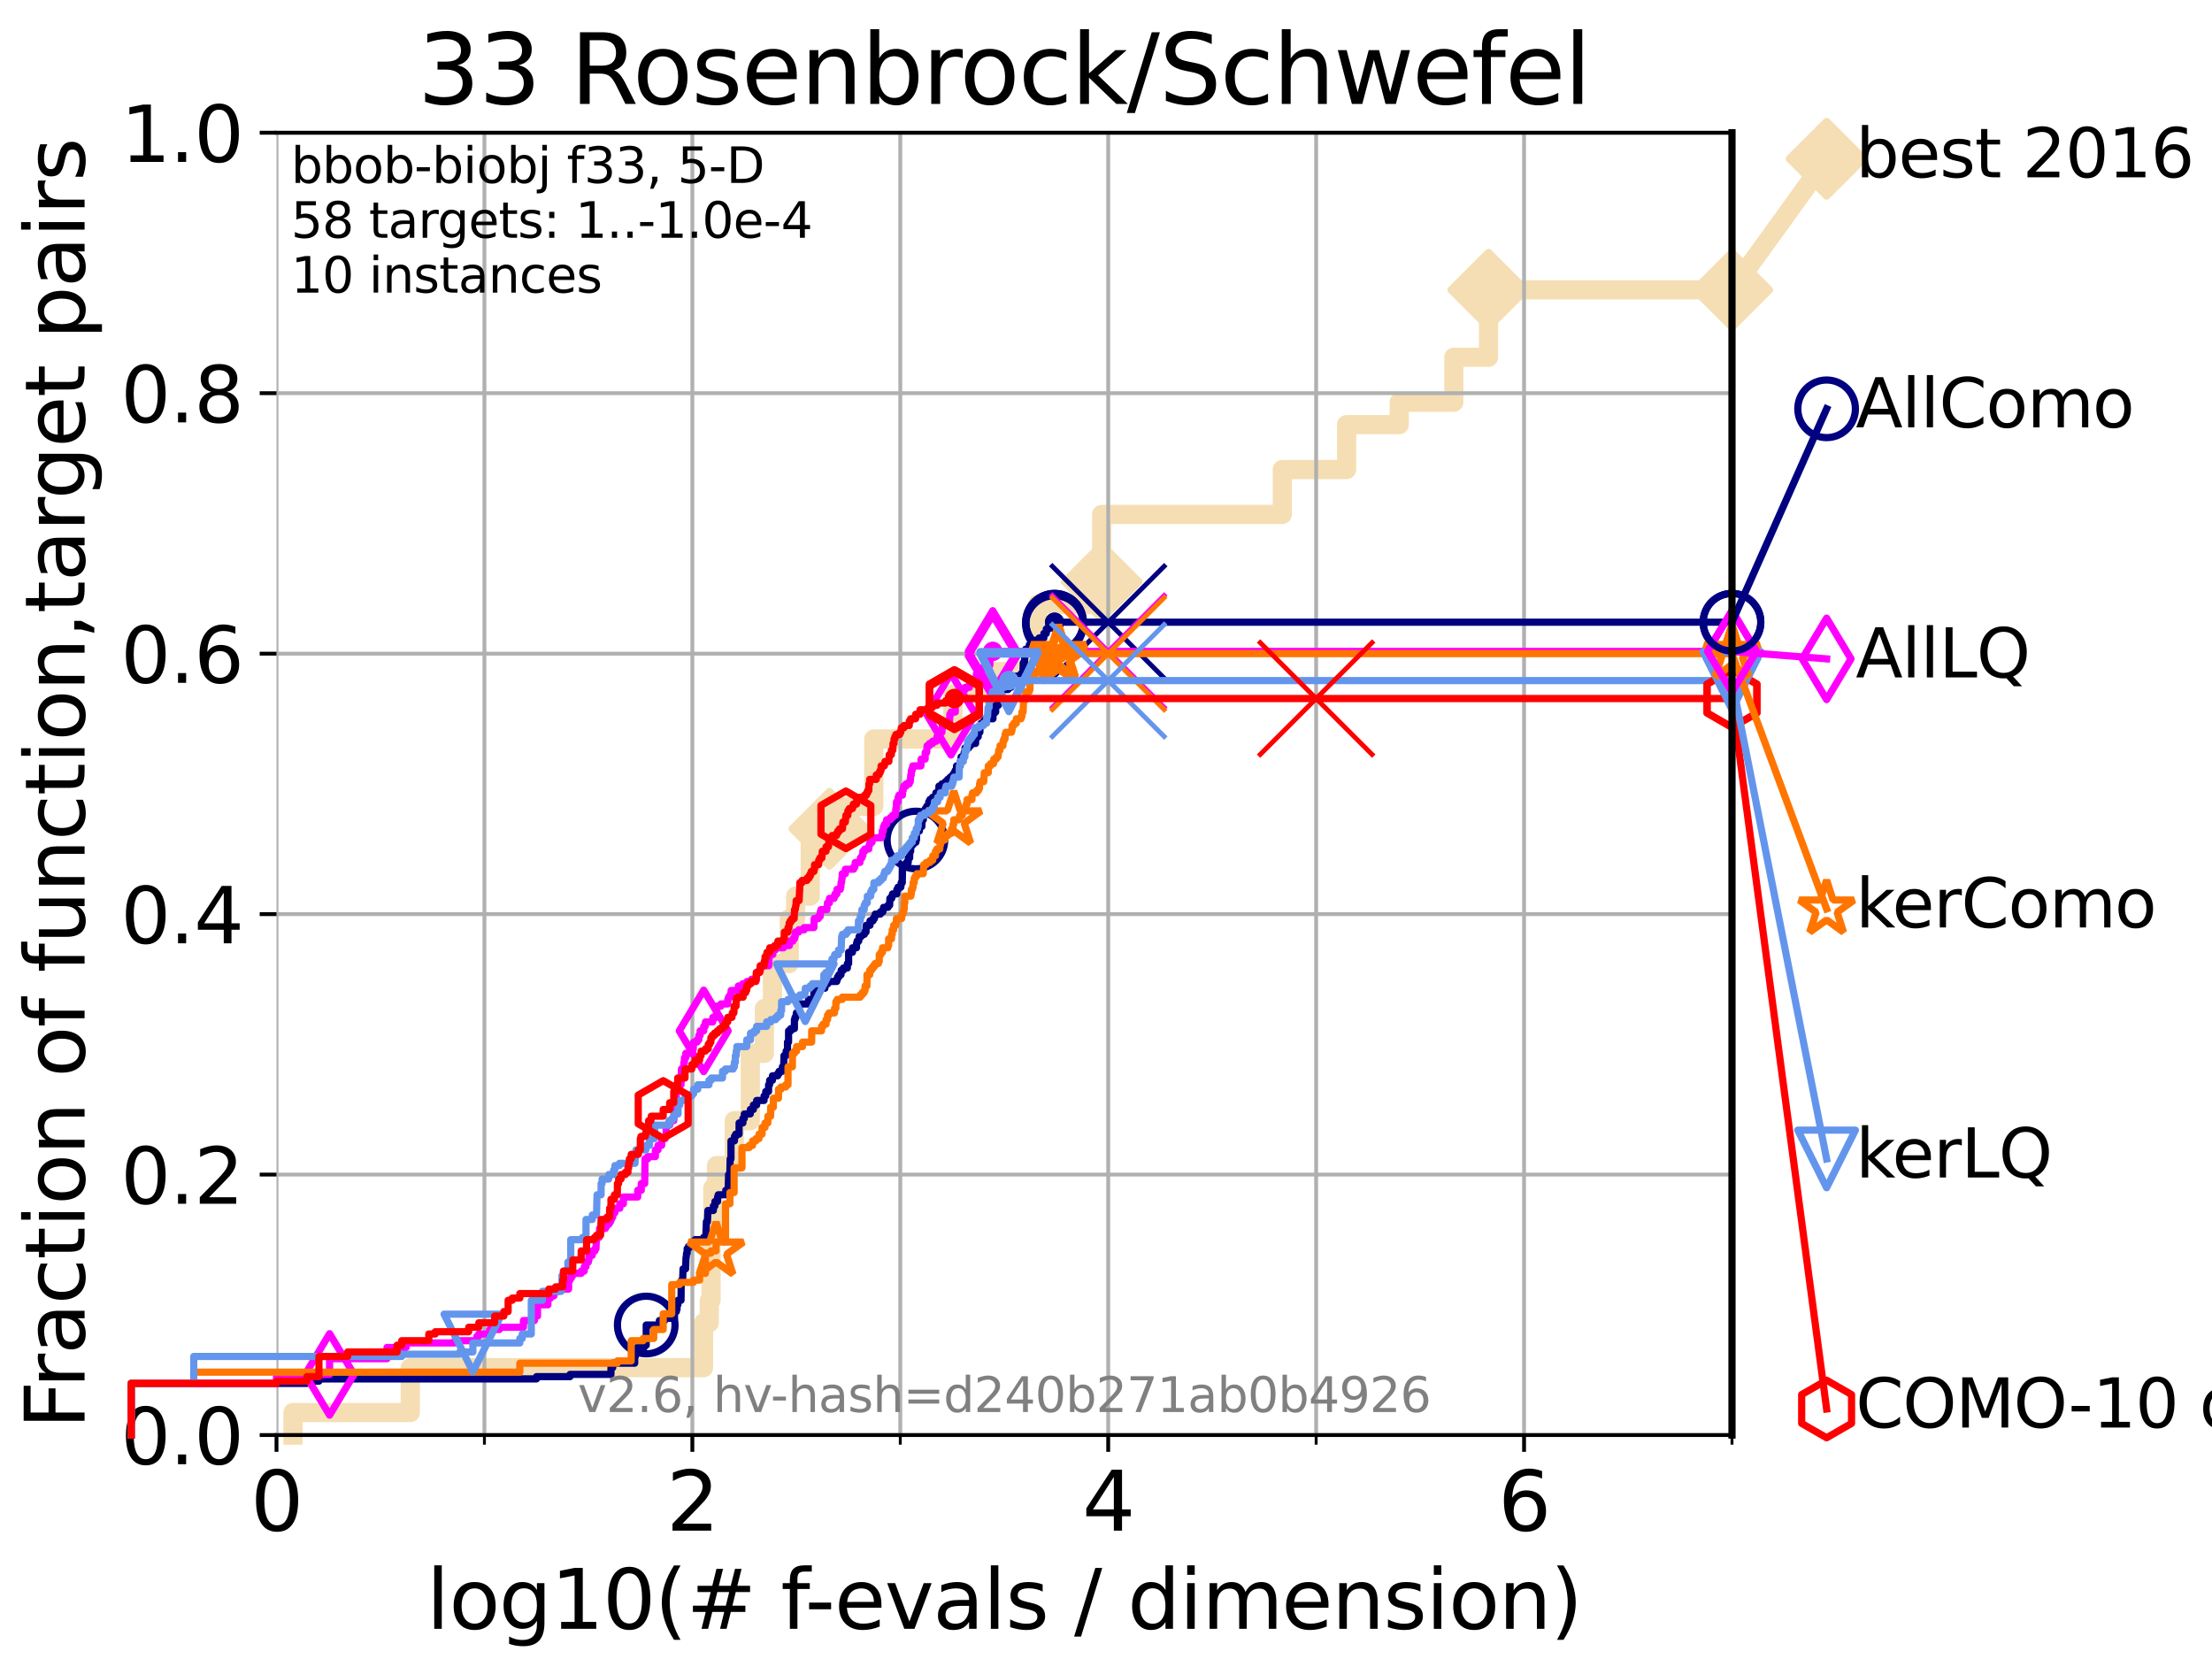 <?xml version="1.0" encoding="utf-8" standalone="no"?>
<!DOCTYPE svg PUBLIC "-//W3C//DTD SVG 1.1//EN"
  "http://www.w3.org/Graphics/SVG/1.1/DTD/svg11.dtd">
<svg xmlns:xlink="http://www.w3.org/1999/xlink" width="460.8pt" height="345.6pt" viewBox="0 0 460.8 345.6" xmlns="http://www.w3.org/2000/svg" version="1.1">
 <defs>
  <style type="text/css">*{stroke-linejoin: round; stroke-linecap: butt}</style>
 </defs>
 <g id="figure_1">
  <g id="patch_1">
   <path d="M 0 345.6 
L 460.8 345.6 
L 460.8 0 
L 0 0 
z
" style="fill: #ffffff"/>
  </g>
  <g id="axes_1">
   <g id="patch_2">
    <path d="M 57.6 298.944 
L 360.806 298.944 
L 360.806 27.648 
L 57.6 27.648 
z
" style="fill: #ffffff"/>
   </g>
   <g id="line2d_1">
    <path d="M 61.03 298.944 
L 61.03 294.266 
L 85.471 294.266 
L 85.471 284.911 
L 146.563 284.911 
L 146.563 275.556 
L 147.754 275.556 
L 147.754 270.879 
L 148.125 270.879 
L 148.125 256.846 
L 148.488 256.846 
L 148.488 247.491 
L 149.253 247.491 
L 149.253 242.814 
L 152.954 242.814 
L 152.954 233.459 
L 156.305 233.459 
L 156.305 219.426 
L 159.233 219.426 
L 159.233 210.071 
L 160.918 210.071 
L 160.918 200.716 
L 164.414 200.716 
L 164.414 191.361 
L 165.743 191.361 
L 165.743 186.684 
L 168.791 186.684 
L 168.791 172.651 
L 172.782 172.651 
L 172.782 167.974 
L 182.033 167.974 
L 182.033 153.941 
L 198.506 153.941 
L 198.506 144.586 
L 206.293 144.586 
L 206.293 139.908 
L 216.165 139.908 
L 216.165 125.876 
L 229.367 125.876 
L 229.367 121.198 
L 229.503 121.198 
L 229.503 107.166 
L 267.123 107.166 
L 267.123 97.811 
L 280.523 97.811 
L 280.523 88.456 
L 291.49 88.456 
L 291.49 83.778 
L 302.86 83.778 
L 302.86 74.423 
L 310.089 74.423 
L 310.089 60.391 
L 360.806 60.391 
" style="fill: none; stroke: #f5deb3; stroke-width: 4; stroke-linecap: square"/>
   </g>
   <g id="line2d_2">
    <defs>
     <path id="mf596d22f77" d="M -0 7.778 
L 7.778 0 
L 0 -7.778 
L -7.778 -0 
z
" style="stroke: #f5deb3; stroke-width: 1.5; stroke-linejoin: miter"/>
    </defs>
    <g>
     <use xlink:href="#mf596d22f77" x="172.782" y="172.651" style="fill: #f5deb3; stroke: #f5deb3; stroke-width: 1.5; stroke-linejoin: miter"/>
     <use xlink:href="#mf596d22f77" x="229.503" y="121.198" style="fill: #f5deb3; stroke: #f5deb3; stroke-width: 1.5; stroke-linejoin: miter"/>
     <use xlink:href="#mf596d22f77" x="310.089" y="60.391" style="fill: #f5deb3; stroke: #f5deb3; stroke-width: 1.5; stroke-linejoin: miter"/>
     <use xlink:href="#mf596d22f77" x="310.089" y="60.391" style="fill: #f5deb3; stroke: #f5deb3; stroke-width: 1.5; stroke-linejoin: miter"/>
     <use xlink:href="#mf596d22f77" x="360.806" y="60.391" style="fill: #f5deb3; stroke: #f5deb3; stroke-width: 1.5; stroke-linejoin: miter"/>
    </g>
   </g>
   <g id="line2d_3">
    <path style="fill: none; stroke: #f5deb3; stroke-width: 4; stroke-linecap: square"/>
    <g/>
   </g>
   <g id="line2d_4">
    <path d="M 360.806 60.391 
L 380.515 33.074 
" style="fill: none; stroke: #f5deb3; stroke-width: 4; stroke-linecap: square"/>
    <g>
     <use xlink:href="#mf596d22f77" x="360.806" y="60.391" style="fill: #f5deb3; stroke: #f5deb3; stroke-width: 1.5; stroke-linejoin: miter"/>
     <use xlink:href="#mf596d22f77" x="380.515" y="33.074" style="fill: #f5deb3; stroke: #f5deb3; stroke-width: 1.5; stroke-linejoin: miter"/>
    </g>
   </g>
   <g id="matplotlib.axis_1">
    <g id="xtick_1">
     <g id="line2d_5">
      <path d="M 57.6 298.944 
L 57.6 27.648 
" clip-path="url(#pbed224eb2a)" style="fill: none; stroke: #b0b0b0; stroke-width: 0.8; stroke-linecap: square"/>
     </g>
     <g id="line2d_6">
      <defs>
       <path id="m68231ab896" d="M 0 0 
L 0 3.5 
" style="stroke: #000000; stroke-width: 0.8"/>
      </defs>
      <g>
       <use xlink:href="#m68231ab896" x="57.6" y="298.944" style="stroke: #000000; stroke-width: 0.8"/>
      </g>
     </g>
     <g id="text_1">
      <!-- 0 -->
      <g transform="translate(52.192 318.861) scale(0.17 -0.17)">
       <defs>
        <path id="DejaVuSans-30" d="M 2034 4250 
Q 1547 4250 1301 3770 
Q 1056 3291 1056 2328 
Q 1056 1369 1301 889 
Q 1547 409 2034 409 
Q 2525 409 2770 889 
Q 3016 1369 3016 2328 
Q 3016 3291 2770 3770 
Q 2525 4250 2034 4250 
z
M 2034 4750 
Q 2819 4750 3233 4129 
Q 3647 3509 3647 2328 
Q 3647 1150 3233 529 
Q 2819 -91 2034 -91 
Q 1250 -91 836 529 
Q 422 1150 422 2328 
Q 422 3509 836 4129 
Q 1250 4750 2034 4750 
z
" transform="scale(0.016)"/>
       </defs>
       <use xlink:href="#DejaVuSans-30"/>
      </g>
     </g>
    </g>
    <g id="xtick_2">
     <g id="line2d_7">
      <path d="M 144.23 298.944 
L 144.23 27.648 
" clip-path="url(#pbed224eb2a)" style="fill: none; stroke: #b0b0b0; stroke-width: 0.8; stroke-linecap: square"/>
     </g>
     <g id="line2d_8">
      <g>
       <use xlink:href="#m68231ab896" x="144.23" y="298.944" style="stroke: #000000; stroke-width: 0.8"/>
      </g>
     </g>
     <g id="text_2">
      <!-- 2 -->
      <g transform="translate(138.822 318.861) scale(0.17 -0.17)">
       <defs>
        <path id="DejaVuSans-32" d="M 1228 531 
L 3431 531 
L 3431 0 
L 469 0 
L 469 531 
Q 828 903 1448 1529 
Q 2069 2156 2228 2338 
Q 2531 2678 2651 2914 
Q 2772 3150 2772 3378 
Q 2772 3750 2511 3984 
Q 2250 4219 1831 4219 
Q 1534 4219 1204 4116 
Q 875 4013 500 3803 
L 500 4441 
Q 881 4594 1212 4672 
Q 1544 4750 1819 4750 
Q 2544 4750 2975 4387 
Q 3406 4025 3406 3419 
Q 3406 3131 3298 2873 
Q 3191 2616 2906 2266 
Q 2828 2175 2409 1742 
Q 1991 1309 1228 531 
z
" transform="scale(0.016)"/>
       </defs>
       <use xlink:href="#DejaVuSans-32"/>
      </g>
     </g>
    </g>
    <g id="xtick_3">
     <g id="line2d_9">
      <path d="M 230.861 298.944 
L 230.861 27.648 
" clip-path="url(#pbed224eb2a)" style="fill: none; stroke: #b0b0b0; stroke-width: 0.8; stroke-linecap: square"/>
     </g>
     <g id="line2d_10">
      <g>
       <use xlink:href="#m68231ab896" x="230.861" y="298.944" style="stroke: #000000; stroke-width: 0.8"/>
      </g>
     </g>
     <g id="text_3">
      <!-- 4 -->
      <g transform="translate(225.453 318.861) scale(0.17 -0.17)">
       <defs>
        <path id="DejaVuSans-34" d="M 2419 4116 
L 825 1625 
L 2419 1625 
L 2419 4116 
z
M 2253 4666 
L 3047 4666 
L 3047 1625 
L 3713 1625 
L 3713 1100 
L 3047 1100 
L 3047 0 
L 2419 0 
L 2419 1100 
L 313 1100 
L 313 1709 
L 2253 4666 
z
" transform="scale(0.016)"/>
       </defs>
       <use xlink:href="#DejaVuSans-34"/>
      </g>
     </g>
    </g>
    <g id="xtick_4">
     <g id="line2d_11">
      <path d="M 317.491 298.944 
L 317.491 27.648 
" clip-path="url(#pbed224eb2a)" style="fill: none; stroke: #b0b0b0; stroke-width: 0.8; stroke-linecap: square"/>
     </g>
     <g id="line2d_12">
      <g>
       <use xlink:href="#m68231ab896" x="317.491" y="298.944" style="stroke: #000000; stroke-width: 0.8"/>
      </g>
     </g>
     <g id="text_4">
      <!-- 6 -->
      <g transform="translate(312.083 318.861) scale(0.17 -0.17)">
       <defs>
        <path id="DejaVuSans-36" d="M 2113 2584 
Q 1688 2584 1439 2293 
Q 1191 2003 1191 1497 
Q 1191 994 1439 701 
Q 1688 409 2113 409 
Q 2538 409 2786 701 
Q 3034 994 3034 1497 
Q 3034 2003 2786 2293 
Q 2538 2584 2113 2584 
z
M 3366 4563 
L 3366 3988 
Q 3128 4100 2886 4159 
Q 2644 4219 2406 4219 
Q 1781 4219 1451 3797 
Q 1122 3375 1075 2522 
Q 1259 2794 1537 2939 
Q 1816 3084 2150 3084 
Q 2853 3084 3261 2657 
Q 3669 2231 3669 1497 
Q 3669 778 3244 343 
Q 2819 -91 2113 -91 
Q 1303 -91 875 529 
Q 447 1150 447 2328 
Q 447 3434 972 4092 
Q 1497 4750 2381 4750 
Q 2619 4750 2861 4703 
Q 3103 4656 3366 4563 
z
" transform="scale(0.016)"/>
       </defs>
       <use xlink:href="#DejaVuSans-36"/>
      </g>
     </g>
    </g>
    <g id="xtick_5">
     <g id="line2d_13">
      <path d="M 100.915 298.944 
L 100.915 27.648 
" clip-path="url(#pbed224eb2a)" style="fill: none; stroke: #b0b0b0; stroke-width: 0.8; stroke-linecap: square"/>
     </g>
     <g id="line2d_14">
      <defs>
       <path id="m07254916aa" d="M 0 0 
L 0 2 
" style="stroke: #000000; stroke-width: 0.6"/>
      </defs>
      <g>
       <use xlink:href="#m07254916aa" x="100.915" y="298.944" style="stroke: #000000; stroke-width: 0.6"/>
      </g>
     </g>
    </g>
    <g id="xtick_6">
     <g id="line2d_15">
      <path d="M 187.546 298.944 
L 187.546 27.648 
" clip-path="url(#pbed224eb2a)" style="fill: none; stroke: #b0b0b0; stroke-width: 0.8; stroke-linecap: square"/>
     </g>
     <g id="line2d_16">
      <g>
       <use xlink:href="#m07254916aa" x="187.546" y="298.944" style="stroke: #000000; stroke-width: 0.6"/>
      </g>
     </g>
    </g>
    <g id="xtick_7">
     <g id="line2d_17">
      <path d="M 274.176 298.944 
L 274.176 27.648 
" clip-path="url(#pbed224eb2a)" style="fill: none; stroke: #b0b0b0; stroke-width: 0.8; stroke-linecap: square"/>
     </g>
     <g id="line2d_18">
      <g>
       <use xlink:href="#m07254916aa" x="274.176" y="298.944" style="stroke: #000000; stroke-width: 0.6"/>
      </g>
     </g>
    </g>
    <g id="xtick_8">
     <g id="line2d_19">
      <path d="M 360.806 298.944 
L 360.806 27.648 
" clip-path="url(#pbed224eb2a)" style="fill: none; stroke: #b0b0b0; stroke-width: 0.8; stroke-linecap: square"/>
     </g>
     <g id="line2d_20">
      <g>
       <use xlink:href="#m07254916aa" x="360.806" y="298.944" style="stroke: #000000; stroke-width: 0.6"/>
      </g>
     </g>
    </g>
    <g id="text_5">
     <!-- log10(# f-evals / dimension) -->
     <g transform="translate(88.823 339.314) scale(0.17 -0.17)">
      <defs>
       <path id="DejaVuSans-6c" d="M 603 4863 
L 1178 4863 
L 1178 0 
L 603 0 
L 603 4863 
z
" transform="scale(0.016)"/>
       <path id="DejaVuSans-6f" d="M 1959 3097 
Q 1497 3097 1228 2736 
Q 959 2375 959 1747 
Q 959 1119 1226 758 
Q 1494 397 1959 397 
Q 2419 397 2687 759 
Q 2956 1122 2956 1747 
Q 2956 2369 2687 2733 
Q 2419 3097 1959 3097 
z
M 1959 3584 
Q 2709 3584 3137 3096 
Q 3566 2609 3566 1747 
Q 3566 888 3137 398 
Q 2709 -91 1959 -91 
Q 1206 -91 779 398 
Q 353 888 353 1747 
Q 353 2609 779 3096 
Q 1206 3584 1959 3584 
z
" transform="scale(0.016)"/>
       <path id="DejaVuSans-67" d="M 2906 1791 
Q 2906 2416 2648 2759 
Q 2391 3103 1925 3103 
Q 1463 3103 1205 2759 
Q 947 2416 947 1791 
Q 947 1169 1205 825 
Q 1463 481 1925 481 
Q 2391 481 2648 825 
Q 2906 1169 2906 1791 
z
M 3481 434 
Q 3481 -459 3084 -895 
Q 2688 -1331 1869 -1331 
Q 1566 -1331 1297 -1286 
Q 1028 -1241 775 -1147 
L 775 -588 
Q 1028 -725 1275 -790 
Q 1522 -856 1778 -856 
Q 2344 -856 2625 -561 
Q 2906 -266 2906 331 
L 2906 616 
Q 2728 306 2450 153 
Q 2172 0 1784 0 
Q 1141 0 747 490 
Q 353 981 353 1791 
Q 353 2603 747 3093 
Q 1141 3584 1784 3584 
Q 2172 3584 2450 3431 
Q 2728 3278 2906 2969 
L 2906 3500 
L 3481 3500 
L 3481 434 
z
" transform="scale(0.016)"/>
       <path id="DejaVuSans-31" d="M 794 531 
L 1825 531 
L 1825 4091 
L 703 3866 
L 703 4441 
L 1819 4666 
L 2450 4666 
L 2450 531 
L 3481 531 
L 3481 0 
L 794 0 
L 794 531 
z
" transform="scale(0.016)"/>
       <path id="DejaVuSans-28" d="M 1984 4856 
Q 1566 4138 1362 3434 
Q 1159 2731 1159 2009 
Q 1159 1288 1364 580 
Q 1569 -128 1984 -844 
L 1484 -844 
Q 1016 -109 783 600 
Q 550 1309 550 2009 
Q 550 2706 781 3412 
Q 1013 4119 1484 4856 
L 1984 4856 
z
" transform="scale(0.016)"/>
       <path id="DejaVuSans-23" d="M 3272 2816 
L 2363 2816 
L 2100 1772 
L 3016 1772 
L 3272 2816 
z
M 2803 4594 
L 2478 3297 
L 3391 3297 
L 3719 4594 
L 4219 4594 
L 3897 3297 
L 4872 3297 
L 4872 2816 
L 3775 2816 
L 3519 1772 
L 4513 1772 
L 4513 1294 
L 3397 1294 
L 3072 0 
L 2572 0 
L 2894 1294 
L 1978 1294 
L 1656 0 
L 1153 0 
L 1478 1294 
L 494 1294 
L 494 1772 
L 1594 1772 
L 1856 2816 
L 850 2816 
L 850 3297 
L 1978 3297 
L 2297 4594 
L 2803 4594 
z
" transform="scale(0.016)"/>
       <path id="DejaVuSans-20" transform="scale(0.016)"/>
       <path id="DejaVuSans-66" d="M 2375 4863 
L 2375 4384 
L 1825 4384 
Q 1516 4384 1395 4259 
Q 1275 4134 1275 3809 
L 1275 3500 
L 2222 3500 
L 2222 3053 
L 1275 3053 
L 1275 0 
L 697 0 
L 697 3053 
L 147 3053 
L 147 3500 
L 697 3500 
L 697 3744 
Q 697 4328 969 4595 
Q 1241 4863 1831 4863 
L 2375 4863 
z
" transform="scale(0.016)"/>
       <path id="DejaVuSans-2d" d="M 313 2009 
L 1997 2009 
L 1997 1497 
L 313 1497 
L 313 2009 
z
" transform="scale(0.016)"/>
       <path id="DejaVuSans-65" d="M 3597 1894 
L 3597 1613 
L 953 1613 
Q 991 1019 1311 708 
Q 1631 397 2203 397 
Q 2534 397 2845 478 
Q 3156 559 3463 722 
L 3463 178 
Q 3153 47 2828 -22 
Q 2503 -91 2169 -91 
Q 1331 -91 842 396 
Q 353 884 353 1716 
Q 353 2575 817 3079 
Q 1281 3584 2069 3584 
Q 2775 3584 3186 3129 
Q 3597 2675 3597 1894 
z
M 3022 2063 
Q 3016 2534 2758 2815 
Q 2500 3097 2075 3097 
Q 1594 3097 1305 2825 
Q 1016 2553 972 2059 
L 3022 2063 
z
" transform="scale(0.016)"/>
       <path id="DejaVuSans-76" d="M 191 3500 
L 800 3500 
L 1894 563 
L 2988 3500 
L 3597 3500 
L 2284 0 
L 1503 0 
L 191 3500 
z
" transform="scale(0.016)"/>
       <path id="DejaVuSans-61" d="M 2194 1759 
Q 1497 1759 1228 1600 
Q 959 1441 959 1056 
Q 959 750 1161 570 
Q 1363 391 1709 391 
Q 2188 391 2477 730 
Q 2766 1069 2766 1631 
L 2766 1759 
L 2194 1759 
z
M 3341 1997 
L 3341 0 
L 2766 0 
L 2766 531 
Q 2569 213 2275 61 
Q 1981 -91 1556 -91 
Q 1019 -91 701 211 
Q 384 513 384 1019 
Q 384 1609 779 1909 
Q 1175 2209 1959 2209 
L 2766 2209 
L 2766 2266 
Q 2766 2663 2505 2880 
Q 2244 3097 1772 3097 
Q 1472 3097 1187 3025 
Q 903 2953 641 2809 
L 641 3341 
Q 956 3463 1253 3523 
Q 1550 3584 1831 3584 
Q 2591 3584 2966 3190 
Q 3341 2797 3341 1997 
z
" transform="scale(0.016)"/>
       <path id="DejaVuSans-73" d="M 2834 3397 
L 2834 2853 
Q 2591 2978 2328 3040 
Q 2066 3103 1784 3103 
Q 1356 3103 1142 2972 
Q 928 2841 928 2578 
Q 928 2378 1081 2264 
Q 1234 2150 1697 2047 
L 1894 2003 
Q 2506 1872 2764 1633 
Q 3022 1394 3022 966 
Q 3022 478 2636 193 
Q 2250 -91 1575 -91 
Q 1294 -91 989 -36 
Q 684 19 347 128 
L 347 722 
Q 666 556 975 473 
Q 1284 391 1588 391 
Q 1994 391 2212 530 
Q 2431 669 2431 922 
Q 2431 1156 2273 1281 
Q 2116 1406 1581 1522 
L 1381 1569 
Q 847 1681 609 1914 
Q 372 2147 372 2553 
Q 372 3047 722 3315 
Q 1072 3584 1716 3584 
Q 2034 3584 2315 3537 
Q 2597 3491 2834 3397 
z
" transform="scale(0.016)"/>
       <path id="DejaVuSans-2f" d="M 1625 4666 
L 2156 4666 
L 531 -594 
L 0 -594 
L 1625 4666 
z
" transform="scale(0.016)"/>
       <path id="DejaVuSans-64" d="M 2906 2969 
L 2906 4863 
L 3481 4863 
L 3481 0 
L 2906 0 
L 2906 525 
Q 2725 213 2448 61 
Q 2172 -91 1784 -91 
Q 1150 -91 751 415 
Q 353 922 353 1747 
Q 353 2572 751 3078 
Q 1150 3584 1784 3584 
Q 2172 3584 2448 3432 
Q 2725 3281 2906 2969 
z
M 947 1747 
Q 947 1113 1208 752 
Q 1469 391 1925 391 
Q 2381 391 2643 752 
Q 2906 1113 2906 1747 
Q 2906 2381 2643 2742 
Q 2381 3103 1925 3103 
Q 1469 3103 1208 2742 
Q 947 2381 947 1747 
z
" transform="scale(0.016)"/>
       <path id="DejaVuSans-69" d="M 603 3500 
L 1178 3500 
L 1178 0 
L 603 0 
L 603 3500 
z
M 603 4863 
L 1178 4863 
L 1178 4134 
L 603 4134 
L 603 4863 
z
" transform="scale(0.016)"/>
       <path id="DejaVuSans-6d" d="M 3328 2828 
Q 3544 3216 3844 3400 
Q 4144 3584 4550 3584 
Q 5097 3584 5394 3201 
Q 5691 2819 5691 2113 
L 5691 0 
L 5113 0 
L 5113 2094 
Q 5113 2597 4934 2840 
Q 4756 3084 4391 3084 
Q 3944 3084 3684 2787 
Q 3425 2491 3425 1978 
L 3425 0 
L 2847 0 
L 2847 2094 
Q 2847 2600 2669 2842 
Q 2491 3084 2119 3084 
Q 1678 3084 1418 2786 
Q 1159 2488 1159 1978 
L 1159 0 
L 581 0 
L 581 3500 
L 1159 3500 
L 1159 2956 
Q 1356 3278 1631 3431 
Q 1906 3584 2284 3584 
Q 2666 3584 2933 3390 
Q 3200 3197 3328 2828 
z
" transform="scale(0.016)"/>
       <path id="DejaVuSans-6e" d="M 3513 2113 
L 3513 0 
L 2938 0 
L 2938 2094 
Q 2938 2591 2744 2837 
Q 2550 3084 2163 3084 
Q 1697 3084 1428 2787 
Q 1159 2491 1159 1978 
L 1159 0 
L 581 0 
L 581 3500 
L 1159 3500 
L 1159 2956 
Q 1366 3272 1645 3428 
Q 1925 3584 2291 3584 
Q 2894 3584 3203 3211 
Q 3513 2838 3513 2113 
z
" transform="scale(0.016)"/>
       <path id="DejaVuSans-29" d="M 513 4856 
L 1013 4856 
Q 1481 4119 1714 3412 
Q 1947 2706 1947 2009 
Q 1947 1309 1714 600 
Q 1481 -109 1013 -844 
L 513 -844 
Q 928 -128 1133 580 
Q 1338 1288 1338 2009 
Q 1338 2731 1133 3434 
Q 928 4138 513 4856 
z
" transform="scale(0.016)"/>
      </defs>
      <use xlink:href="#DejaVuSans-6c"/>
      <use xlink:href="#DejaVuSans-6f" x="27.783"/>
      <use xlink:href="#DejaVuSans-67" x="88.965"/>
      <use xlink:href="#DejaVuSans-31" x="152.441"/>
      <use xlink:href="#DejaVuSans-30" x="216.064"/>
      <use xlink:href="#DejaVuSans-28" x="279.688"/>
      <use xlink:href="#DejaVuSans-23" x="318.701"/>
      <use xlink:href="#DejaVuSans-20" x="402.49"/>
      <use xlink:href="#DejaVuSans-66" x="434.277"/>
      <use xlink:href="#DejaVuSans-2d" x="463.982"/>
      <use xlink:href="#DejaVuSans-65" x="500.066"/>
      <use xlink:href="#DejaVuSans-76" x="561.59"/>
      <use xlink:href="#DejaVuSans-61" x="620.77"/>
      <use xlink:href="#DejaVuSans-6c" x="682.049"/>
      <use xlink:href="#DejaVuSans-73" x="709.832"/>
      <use xlink:href="#DejaVuSans-20" x="761.932"/>
      <use xlink:href="#DejaVuSans-2f" x="793.719"/>
      <use xlink:href="#DejaVuSans-20" x="827.41"/>
      <use xlink:href="#DejaVuSans-64" x="859.197"/>
      <use xlink:href="#DejaVuSans-69" x="922.674"/>
      <use xlink:href="#DejaVuSans-6d" x="950.457"/>
      <use xlink:href="#DejaVuSans-65" x="1047.869"/>
      <use xlink:href="#DejaVuSans-6e" x="1109.393"/>
      <use xlink:href="#DejaVuSans-73" x="1172.771"/>
      <use xlink:href="#DejaVuSans-69" x="1224.871"/>
      <use xlink:href="#DejaVuSans-6f" x="1252.654"/>
      <use xlink:href="#DejaVuSans-6e" x="1313.836"/>
      <use xlink:href="#DejaVuSans-29" x="1377.215"/>
     </g>
    </g>
   </g>
   <g id="matplotlib.axis_2">
    <g id="ytick_1">
     <g id="line2d_21">
      <path d="M 57.6 298.944 
L 360.806 298.944 
" clip-path="url(#pbed224eb2a)" style="fill: none; stroke: #b0b0b0; stroke-width: 0.8; stroke-linecap: square"/>
     </g>
     <g id="line2d_22">
      <defs>
       <path id="m80bbe4e5b3" d="M 0 0 
L -3.5 0 
" style="stroke: #000000; stroke-width: 0.8"/>
      </defs>
      <g>
       <use xlink:href="#m80bbe4e5b3" x="57.6" y="298.944" style="stroke: #000000; stroke-width: 0.8"/>
      </g>
     </g>
     <g id="text_6">
      <!-- 0.0 -->
      <g transform="translate(25.155 305.023) scale(0.16 -0.16)">
       <defs>
        <path id="DejaVuSans-2e" d="M 684 794 
L 1344 794 
L 1344 0 
L 684 0 
L 684 794 
z
" transform="scale(0.016)"/>
       </defs>
       <use xlink:href="#DejaVuSans-30"/>
       <use xlink:href="#DejaVuSans-2e" x="63.623"/>
       <use xlink:href="#DejaVuSans-30" x="95.41"/>
      </g>
     </g>
    </g>
    <g id="ytick_2">
     <g id="line2d_23">
      <path d="M 57.6 244.685 
L 360.806 244.685 
" clip-path="url(#pbed224eb2a)" style="fill: none; stroke: #b0b0b0; stroke-width: 0.8; stroke-linecap: square"/>
     </g>
     <g id="line2d_24">
      <g>
       <use xlink:href="#m80bbe4e5b3" x="57.6" y="244.685" style="stroke: #000000; stroke-width: 0.8"/>
      </g>
     </g>
     <g id="text_7">
      <!-- 0.2 -->
      <g transform="translate(25.155 250.764) scale(0.16 -0.16)">
       <use xlink:href="#DejaVuSans-30"/>
       <use xlink:href="#DejaVuSans-2e" x="63.623"/>
       <use xlink:href="#DejaVuSans-32" x="95.41"/>
      </g>
     </g>
    </g>
    <g id="ytick_3">
     <g id="line2d_25">
      <path d="M 57.6 190.426 
L 360.806 190.426 
" clip-path="url(#pbed224eb2a)" style="fill: none; stroke: #b0b0b0; stroke-width: 0.8; stroke-linecap: square"/>
     </g>
     <g id="line2d_26">
      <g>
       <use xlink:href="#m80bbe4e5b3" x="57.6" y="190.426" style="stroke: #000000; stroke-width: 0.8"/>
      </g>
     </g>
     <g id="text_8">
      <!-- 0.4 -->
      <g transform="translate(25.155 196.504) scale(0.16 -0.16)">
       <use xlink:href="#DejaVuSans-30"/>
       <use xlink:href="#DejaVuSans-2e" x="63.623"/>
       <use xlink:href="#DejaVuSans-34" x="95.41"/>
      </g>
     </g>
    </g>
    <g id="ytick_4">
     <g id="line2d_27">
      <path d="M 57.6 136.166 
L 360.806 136.166 
" clip-path="url(#pbed224eb2a)" style="fill: none; stroke: #b0b0b0; stroke-width: 0.8; stroke-linecap: square"/>
     </g>
     <g id="line2d_28">
      <g>
       <use xlink:href="#m80bbe4e5b3" x="57.6" y="136.166" style="stroke: #000000; stroke-width: 0.8"/>
      </g>
     </g>
     <g id="text_9">
      <!-- 0.6 -->
      <g transform="translate(25.155 142.245) scale(0.16 -0.16)">
       <use xlink:href="#DejaVuSans-30"/>
       <use xlink:href="#DejaVuSans-2e" x="63.623"/>
       <use xlink:href="#DejaVuSans-36" x="95.41"/>
      </g>
     </g>
    </g>
    <g id="ytick_5">
     <g id="line2d_29">
      <path d="M 57.6 81.907 
L 360.806 81.907 
" clip-path="url(#pbed224eb2a)" style="fill: none; stroke: #b0b0b0; stroke-width: 0.8; stroke-linecap: square"/>
     </g>
     <g id="line2d_30">
      <g>
       <use xlink:href="#m80bbe4e5b3" x="57.6" y="81.907" style="stroke: #000000; stroke-width: 0.8"/>
      </g>
     </g>
     <g id="text_10">
      <!-- 0.8 -->
      <g transform="translate(25.155 87.986) scale(0.16 -0.16)">
       <defs>
        <path id="DejaVuSans-38" d="M 2034 2216 
Q 1584 2216 1326 1975 
Q 1069 1734 1069 1313 
Q 1069 891 1326 650 
Q 1584 409 2034 409 
Q 2484 409 2743 651 
Q 3003 894 3003 1313 
Q 3003 1734 2745 1975 
Q 2488 2216 2034 2216 
z
M 1403 2484 
Q 997 2584 770 2862 
Q 544 3141 544 3541 
Q 544 4100 942 4425 
Q 1341 4750 2034 4750 
Q 2731 4750 3128 4425 
Q 3525 4100 3525 3541 
Q 3525 3141 3298 2862 
Q 3072 2584 2669 2484 
Q 3125 2378 3379 2068 
Q 3634 1759 3634 1313 
Q 3634 634 3220 271 
Q 2806 -91 2034 -91 
Q 1263 -91 848 271 
Q 434 634 434 1313 
Q 434 1759 690 2068 
Q 947 2378 1403 2484 
z
M 1172 3481 
Q 1172 3119 1398 2916 
Q 1625 2713 2034 2713 
Q 2441 2713 2670 2916 
Q 2900 3119 2900 3481 
Q 2900 3844 2670 4047 
Q 2441 4250 2034 4250 
Q 1625 4250 1398 4047 
Q 1172 3844 1172 3481 
z
" transform="scale(0.016)"/>
       </defs>
       <use xlink:href="#DejaVuSans-30"/>
       <use xlink:href="#DejaVuSans-2e" x="63.623"/>
       <use xlink:href="#DejaVuSans-38" x="95.41"/>
      </g>
     </g>
    </g>
    <g id="ytick_6">
     <g id="line2d_31">
      <path d="M 57.6 27.648 
L 360.806 27.648 
" clip-path="url(#pbed224eb2a)" style="fill: none; stroke: #b0b0b0; stroke-width: 0.8; stroke-linecap: square"/>
     </g>
     <g id="line2d_32">
      <g>
       <use xlink:href="#m80bbe4e5b3" x="57.6" y="27.648" style="stroke: #000000; stroke-width: 0.8"/>
      </g>
     </g>
     <g id="text_11">
      <!-- 1.0 -->
      <g transform="translate(25.155 33.727) scale(0.16 -0.16)">
       <use xlink:href="#DejaVuSans-31"/>
       <use xlink:href="#DejaVuSans-2e" x="63.623"/>
       <use xlink:href="#DejaVuSans-30" x="95.41"/>
      </g>
     </g>
    </g>
    <g id="text_12">
     <!-- Fraction of function,target pairs -->
     <g transform="translate(17.62 297.681) rotate(-90) scale(0.17 -0.17)">
      <defs>
       <path id="DejaVuSans-46" d="M 628 4666 
L 3309 4666 
L 3309 4134 
L 1259 4134 
L 1259 2759 
L 3109 2759 
L 3109 2228 
L 1259 2228 
L 1259 0 
L 628 0 
L 628 4666 
z
" transform="scale(0.016)"/>
       <path id="DejaVuSans-72" d="M 2631 2963 
Q 2534 3019 2420 3045 
Q 2306 3072 2169 3072 
Q 1681 3072 1420 2755 
Q 1159 2438 1159 1844 
L 1159 0 
L 581 0 
L 581 3500 
L 1159 3500 
L 1159 2956 
Q 1341 3275 1631 3429 
Q 1922 3584 2338 3584 
Q 2397 3584 2469 3576 
Q 2541 3569 2628 3553 
L 2631 2963 
z
" transform="scale(0.016)"/>
       <path id="DejaVuSans-63" d="M 3122 3366 
L 3122 2828 
Q 2878 2963 2633 3030 
Q 2388 3097 2138 3097 
Q 1578 3097 1268 2742 
Q 959 2388 959 1747 
Q 959 1106 1268 751 
Q 1578 397 2138 397 
Q 2388 397 2633 464 
Q 2878 531 3122 666 
L 3122 134 
Q 2881 22 2623 -34 
Q 2366 -91 2075 -91 
Q 1284 -91 818 406 
Q 353 903 353 1747 
Q 353 2603 823 3093 
Q 1294 3584 2113 3584 
Q 2378 3584 2631 3529 
Q 2884 3475 3122 3366 
z
" transform="scale(0.016)"/>
       <path id="DejaVuSans-74" d="M 1172 4494 
L 1172 3500 
L 2356 3500 
L 2356 3053 
L 1172 3053 
L 1172 1153 
Q 1172 725 1289 603 
Q 1406 481 1766 481 
L 2356 481 
L 2356 0 
L 1766 0 
Q 1100 0 847 248 
Q 594 497 594 1153 
L 594 3053 
L 172 3053 
L 172 3500 
L 594 3500 
L 594 4494 
L 1172 4494 
z
" transform="scale(0.016)"/>
       <path id="DejaVuSans-75" d="M 544 1381 
L 544 3500 
L 1119 3500 
L 1119 1403 
Q 1119 906 1312 657 
Q 1506 409 1894 409 
Q 2359 409 2629 706 
Q 2900 1003 2900 1516 
L 2900 3500 
L 3475 3500 
L 3475 0 
L 2900 0 
L 2900 538 
Q 2691 219 2414 64 
Q 2138 -91 1772 -91 
Q 1169 -91 856 284 
Q 544 659 544 1381 
z
M 1991 3584 
L 1991 3584 
z
" transform="scale(0.016)"/>
       <path id="DejaVuSans-2c" d="M 750 794 
L 1409 794 
L 1409 256 
L 897 -744 
L 494 -744 
L 750 256 
L 750 794 
z
" transform="scale(0.016)"/>
       <path id="DejaVuSans-70" d="M 1159 525 
L 1159 -1331 
L 581 -1331 
L 581 3500 
L 1159 3500 
L 1159 2969 
Q 1341 3281 1617 3432 
Q 1894 3584 2278 3584 
Q 2916 3584 3314 3078 
Q 3713 2572 3713 1747 
Q 3713 922 3314 415 
Q 2916 -91 2278 -91 
Q 1894 -91 1617 61 
Q 1341 213 1159 525 
z
M 3116 1747 
Q 3116 2381 2855 2742 
Q 2594 3103 2138 3103 
Q 1681 3103 1420 2742 
Q 1159 2381 1159 1747 
Q 1159 1113 1420 752 
Q 1681 391 2138 391 
Q 2594 391 2855 752 
Q 3116 1113 3116 1747 
z
" transform="scale(0.016)"/>
      </defs>
      <use xlink:href="#DejaVuSans-46"/>
      <use xlink:href="#DejaVuSans-72" x="50.27"/>
      <use xlink:href="#DejaVuSans-61" x="91.383"/>
      <use xlink:href="#DejaVuSans-63" x="152.662"/>
      <use xlink:href="#DejaVuSans-74" x="207.643"/>
      <use xlink:href="#DejaVuSans-69" x="246.852"/>
      <use xlink:href="#DejaVuSans-6f" x="274.635"/>
      <use xlink:href="#DejaVuSans-6e" x="335.816"/>
      <use xlink:href="#DejaVuSans-20" x="399.195"/>
      <use xlink:href="#DejaVuSans-6f" x="430.982"/>
      <use xlink:href="#DejaVuSans-66" x="492.164"/>
      <use xlink:href="#DejaVuSans-20" x="527.369"/>
      <use xlink:href="#DejaVuSans-66" x="559.156"/>
      <use xlink:href="#DejaVuSans-75" x="594.361"/>
      <use xlink:href="#DejaVuSans-6e" x="657.74"/>
      <use xlink:href="#DejaVuSans-63" x="721.119"/>
      <use xlink:href="#DejaVuSans-74" x="776.1"/>
      <use xlink:href="#DejaVuSans-69" x="815.309"/>
      <use xlink:href="#DejaVuSans-6f" x="843.092"/>
      <use xlink:href="#DejaVuSans-6e" x="904.273"/>
      <use xlink:href="#DejaVuSans-2c" x="967.652"/>
      <use xlink:href="#DejaVuSans-74" x="999.439"/>
      <use xlink:href="#DejaVuSans-61" x="1038.648"/>
      <use xlink:href="#DejaVuSans-72" x="1099.928"/>
      <use xlink:href="#DejaVuSans-67" x="1139.291"/>
      <use xlink:href="#DejaVuSans-65" x="1202.768"/>
      <use xlink:href="#DejaVuSans-74" x="1264.291"/>
      <use xlink:href="#DejaVuSans-20" x="1303.5"/>
      <use xlink:href="#DejaVuSans-70" x="1335.287"/>
      <use xlink:href="#DejaVuSans-61" x="1398.764"/>
      <use xlink:href="#DejaVuSans-69" x="1460.043"/>
      <use xlink:href="#DejaVuSans-72" x="1487.826"/>
      <use xlink:href="#DejaVuSans-73" x="1528.939"/>
     </g>
    </g>
   </g>
   <g id="line2d_33">
    <defs>
     <path id="me7bb96993f" d="M 0 1.5 
C 0.398 1.5 0.779 1.342 1.061 1.061 
C 1.342 0.779 1.5 0.398 1.5 0 
C 1.5 -0.398 1.342 -0.779 1.061 -1.061 
C 0.779 -1.342 0.398 -1.5 0 -1.5 
C -0.398 -1.5 -0.779 -1.342 -1.061 -1.061 
C -1.342 -0.779 -1.5 -0.398 -1.5 0 
C -1.5 0.398 -1.342 0.779 -1.061 1.061 
C -0.779 1.342 -0.398 1.5 0 1.5 
z
" style="stroke: #f5deb3"/>
    </defs>
    <g>
     <use xlink:href="#me7bb96993f" x="310.089" y="60.391" style="fill: #f5deb3; stroke: #f5deb3"/>
     <use xlink:href="#me7bb96993f" x="310.089" y="60.391" style="fill: #f5deb3; stroke: #f5deb3"/>
    </g>
   </g>
   <g id="line2d_34">
    <defs>
     <path id="m8569b421db" d="M 0 1.5 
C 0.398 1.5 0.779 1.342 1.061 1.061 
C 1.342 0.779 1.5 0.398 1.5 0 
C 1.5 -0.398 1.342 -0.779 1.061 -1.061 
C 0.779 -1.342 0.398 -1.5 0 -1.5 
C -0.398 -1.5 -0.779 -1.342 -1.061 -1.061 
C -1.342 -0.779 -1.5 -0.398 -1.5 0 
C -1.5 0.398 -1.342 0.779 -1.061 1.061 
C -0.779 1.342 -0.398 1.5 0 1.5 
z
" style="stroke: #000080"/>
    </defs>
    <g>
     <use xlink:href="#m8569b421db" x="219.686" y="129.618" style="fill: #000080; stroke: #000080"/>
     <use xlink:href="#m8569b421db" x="219.686" y="129.618" style="fill: #000080; stroke: #000080"/>
    </g>
   </g>
   <g id="line2d_35">
    <path d="M 27.324 298.944 
L 27.324 288.186 
L 63.93 288.186 
L 63.93 287.718 
L 66.441 287.718 
L 66.441 287.25 
L 111.762 287.25 
L 111.762 286.782 
L 118.745 286.782 
L 118.745 286.315 
L 127.274 286.315 
L 127.274 284.911 
L 127.641 284.911 
L 127.641 283.976 
L 132.216 283.976 
L 132.216 282.573 
L 132.358 282.573 
L 132.358 281.637 
L 132.709 281.637 
L 132.709 280.702 
L 134.177 280.702 
L 134.177 280.234 
L 134.621 280.234 
L 134.621 276.024 
L 137.359 276.024 
L 137.359 275.089 
L 138.464 275.089 
L 138.464 274.621 
L 140.497 274.621 
L 140.543 273.218 
L 140.906 273.218 
L 140.906 272.75 
L 141.04 272.75 
L 141.04 271.814 
L 141.217 271.814 
L 141.217 270.879 
L 141.868 270.879 
L 141.911 267.137 
L 141.996 267.137 
L 141.996 266.669 
L 142.207 266.669 
L 142.29 264.33 
L 142.825 264.33 
L 142.906 261.992 
L 142.946 261.992 
L 143.026 261.056 
L 143.146 261.056 
L 143.146 260.121 
L 143.423 260.121 
L 143.423 259.653 
L 143.927 259.653 
L 143.927 259.185 
L 144.193 259.185 
L 144.193 258.717 
L 144.786 258.717 
L 144.786 258.25 
L 146.563 258.25 
L 146.563 257.782 
L 147.055 257.782 
L 147.152 254.508 
L 147.376 254.508 
L 147.471 252.169 
L 148.608 252.169 
L 148.608 251.233 
L 148.933 251.233 
L 148.933 250.298 
L 149.482 250.298 
L 149.482 249.362 
L 149.623 249.362 
L 149.623 248.895 
L 151.194 248.895 
L 151.194 247.959 
L 151.681 247.959 
L 151.782 244.685 
L 152.033 244.685 
L 152.107 241.411 
L 152.279 241.411 
L 152.279 237.669 
L 153.001 237.669 
L 153.001 236.733 
L 153.259 236.733 
L 153.259 236.265 
L 153.967 236.265 
L 153.967 233.927 
L 154.758 233.927 
L 154.758 232.991 
L 155.056 232.991 
L 155.056 232.056 
L 156.305 232.056 
L 156.305 231.12 
L 156.947 231.12 
L 156.947 230.184 
L 157.624 230.184 
L 157.624 229.249 
L 159.165 229.249 
L 159.165 228.313 
L 159.519 228.313 
L 159.519 227.378 
L 160.11 227.378 
L 160.11 225.975 
L 160.319 225.975 
L 160.335 225.039 
L 160.918 225.039 
L 160.918 224.104 
L 162.016 224.104 
L 162.016 223.636 
L 162.306 223.636 
L 162.306 223.168 
L 162.985 223.168 
L 162.985 222.233 
L 163.246 222.233 
L 163.328 219.894 
L 163.773 219.894 
L 163.773 218.958 
L 164.051 218.958 
L 164.051 217.087 
L 164.272 217.087 
L 164.272 214.749 
L 164.733 214.749 
L 164.733 214.281 
L 165.49 214.281 
L 165.49 212.41 
L 165.623 212.41 
L 165.623 211.942 
L 165.803 211.942 
L 165.898 211.007 
L 166.472 211.007 
L 166.472 209.136 
L 168.441 209.136 
L 168.441 208.2 
L 169.531 208.2 
L 169.551 206.797 
L 170.063 206.797 
L 170.063 206.329 
L 170.672 206.329 
L 170.672 205.861 
L 171.852 205.861 
L 171.852 204.926 
L 172.466 204.926 
L 172.466 204.458 
L 174.31 204.458 
L 174.31 203.99 
L 174.469 203.99 
L 174.469 203.523 
L 174.753 203.523 
L 174.753 203.055 
L 175.201 203.055 
L 175.237 202.119 
L 175.688 202.119 
L 175.688 201.652 
L 176.524 201.652 
L 176.524 200.716 
L 176.786 200.716 
L 176.786 198.377 
L 177.582 198.377 
L 177.582 197.442 
L 178.425 197.442 
L 178.425 196.506 
L 178.553 196.506 
L 178.553 196.039 
L 178.896 196.039 
L 178.961 195.103 
L 179.401 195.103 
L 179.401 194.635 
L 180.062 194.635 
L 180.062 194.168 
L 180.407 194.168 
L 180.439 192.764 
L 181.235 192.764 
L 181.235 191.829 
L 181.866 191.829 
L 181.866 191.361 
L 182.159 191.361 
L 182.159 190.893 
L 182.324 190.893 
L 182.324 190.426 
L 183.404 190.426 
L 183.404 189.958 
L 183.918 189.958 
L 183.918 189.49 
L 184.054 189.49 
L 184.054 189.022 
L 184.999 189.022 
L 184.999 188.555 
L 185.337 188.555 
L 185.375 187.151 
L 185.759 187.151 
L 185.759 186.684 
L 185.928 186.684 
L 185.928 186.216 
L 186.832 186.216 
L 186.832 185.28 
L 187.073 185.28 
L 187.073 184.813 
L 187.662 184.813 
L 187.737 183.877 
L 187.962 183.877 
L 188.014 180.603 
L 188.524 180.603 
L 188.524 180.135 
L 188.818 180.135 
L 188.818 179.667 
L 189.205 179.667 
L 189.205 178.732 
L 189.495 178.732 
L 189.526 177.329 
L 189.711 177.329 
L 189.711 176.393 
L 189.851 176.393 
L 189.851 175.925 
L 190.247 175.925 
L 190.247 175.458 
L 190.805 175.458 
L 190.805 174.99 
L 190.919 174.99 
L 190.938 173.119 
L 191.528 173.119 
L 191.528 172.183 
L 192.039 172.183 
L 192.092 170.78 
L 192.35 170.78 
L 192.371 169.377 
L 192.734 169.377 
L 192.771 168.441 
L 193.046 168.441 
L 193.046 167.974 
L 193.47 167.974 
L 193.47 167.038 
L 193.716 167.038 
L 193.716 166.57 
L 194.24 166.57 
L 194.24 166.103 
L 194.872 166.103 
L 194.961 165.167 
L 195.536 165.167 
L 195.604 163.764 
L 196.203 163.764 
L 196.203 163.296 
L 196.948 163.296 
L 196.948 162.828 
L 197.417 162.828 
L 197.417 162.36 
L 197.93 162.36 
L 197.93 161.893 
L 198.456 161.893 
L 198.456 161.425 
L 198.763 161.425 
L 198.763 160.957 
L 198.988 160.957 
L 198.988 160.489 
L 199.26 160.489 
L 199.26 159.554 
L 200.031 159.554 
L 200.031 158.618 
L 200.21 158.618 
L 200.21 157.683 
L 200.846 157.683 
L 200.846 156.747 
L 201.024 156.747 
L 201.024 155.812 
L 201.803 155.812 
L 201.803 155.344 
L 202.19 155.344 
L 202.19 154.876 
L 203.235 154.876 
L 203.247 153.941 
L 203.377 153.941 
L 203.377 153.473 
L 203.778 153.473 
L 203.794 152.538 
L 204.127 152.538 
L 204.169 151.134 
L 204.386 151.134 
L 204.386 150.667 
L 204.925 150.667 
L 204.925 150.199 
L 205.299 150.199 
L 205.299 149.731 
L 206.854 149.731 
L 206.854 148.796 
L 207.005 148.796 
L 207.005 148.328 
L 207.419 148.328 
L 207.439 146.925 
L 207.976 146.925 
L 207.976 145.989 
L 208.613 145.989 
L 208.683 143.65 
L 209.988 143.65 
L 209.988 143.183 
L 210.635 143.183 
L 210.635 142.715 
L 210.821 142.715 
L 210.821 142.247 
L 211.019 142.247 
L 211.019 141.779 
L 211.274 141.779 
L 211.274 141.312 
L 211.732 141.312 
L 211.732 140.844 
L 212.683 140.844 
L 212.683 140.376 
L 213.083 140.376 
L 213.168 138.037 
L 213.42 138.037 
L 213.517 135.699 
L 213.672 135.699 
L 213.672 135.231 
L 214.43 135.231 
L 214.43 134.295 
L 215.789 134.295 
L 215.789 133.36 
L 216.47 133.36 
L 216.47 132.892 
L 217.454 132.892 
L 217.454 131.957 
L 217.965 131.957 
L 217.965 131.021 
L 218.464 131.021 
L 218.464 130.553 
L 218.614 130.553 
L 218.614 130.086 
L 219.686 130.086 
L 219.686 129.618 
L 360.806 129.618 
L 360.806 129.618 
" style="fill: none; stroke: #000080; stroke-width: 1.5; stroke-linecap: square"/>
   </g>
   <g id="line2d_36">
    <defs>
     <path id="mcccad26bfa" d="M 0 6 
C 1.591 6 3.117 5.368 4.243 4.243 
C 5.368 3.117 6 1.591 6 0 
C 6 -1.591 5.368 -3.117 4.243 -4.243 
C 3.117 -5.368 1.591 -6 0 -6 
C -1.591 -6 -3.117 -5.368 -4.243 -4.243 
C -5.368 -3.117 -6 -1.591 -6 0 
C -6 1.591 -5.368 3.117 -4.243 4.243 
C -3.117 5.368 -1.591 6 0 6 
z
" style="stroke: #000080; stroke-width: 1.5"/>
    </defs>
    <g>
     <use xlink:href="#mcccad26bfa" x="134.621" y="276.024" style="fill-opacity: 0; stroke: #000080; stroke-width: 1.5"/>
     <use xlink:href="#mcccad26bfa" x="190.805" y="174.99" style="fill-opacity: 0; stroke: #000080; stroke-width: 1.5"/>
     <use xlink:href="#mcccad26bfa" x="219.686" y="130.086" style="fill-opacity: 0; stroke: #000080; stroke-width: 1.5"/>
     <use xlink:href="#mcccad26bfa" x="219.686" y="129.618" style="fill-opacity: 0; stroke: #000080; stroke-width: 1.5"/>
     <use xlink:href="#mcccad26bfa" x="219.686" y="129.618" style="fill-opacity: 0; stroke: #000080; stroke-width: 1.5"/>
     <use xlink:href="#mcccad26bfa" x="360.806" y="129.618" style="fill-opacity: 0; stroke: #000080; stroke-width: 1.5"/>
    </g>
   </g>
   <g id="line2d_37">
    <path style="fill: none; stroke: #000080; stroke-width: 1.5; stroke-linecap: square"/>
    <g/>
   </g>
   <g id="line2d_38">
    <path d="M 230.866 129.618 
" clip-path="url(#pbed224eb2a)" style="fill: none; stroke: #000080; stroke-width: 1.5; stroke-linecap: square"/>
    <defs>
     <path id="md945838a26" d="M -12 12 
L 12 -12 
M -12 -12 
L 12 12 
" style="stroke: #000080"/>
    </defs>
    <g clip-path="url(#pbed224eb2a)">
     <use xlink:href="#md945838a26" x="230.866" y="129.618" style="fill: #000080; stroke: #000080"/>
    </g>
   </g>
   <g id="line2d_39">
    <defs>
     <path id="m27944618fd" d="M 0 1.5 
C 0.398 1.5 0.779 1.342 1.061 1.061 
C 1.342 0.779 1.5 0.398 1.5 0 
C 1.5 -0.398 1.342 -0.779 1.061 -1.061 
C 0.779 -1.342 0.398 -1.5 0 -1.5 
C -0.398 -1.5 -0.779 -1.342 -1.061 -1.061 
C -1.342 -0.779 -1.5 -0.398 -1.5 0 
C -1.5 0.398 -1.342 0.779 -1.061 1.061 
C -0.779 1.342 -0.398 1.5 0 1.5 
z
" style="stroke: #ff00ff"/>
    </defs>
    <g>
     <use xlink:href="#m27944618fd" x="206.802" y="135.699" style="fill: #ff00ff; stroke: #ff00ff"/>
     <use xlink:href="#m27944618fd" x="206.802" y="135.699" style="fill: #ff00ff; stroke: #ff00ff"/>
    </g>
   </g>
   <g id="line2d_40">
    <path d="M 27.324 298.944 
L 27.324 288.186 
L 57.6 288.186 
L 57.6 286.782 
L 63.93 286.782 
L 63.93 286.315 
L 68.657 286.315 
L 68.657 283.04 
L 80.621 283.04 
L 80.621 280.702 
L 84.596 280.702 
L 84.596 279.766 
L 94.736 279.766 
L 94.736 279.298 
L 99.347 279.298 
L 99.347 278.363 
L 99.751 278.363 
L 99.751 277.895 
L 102.011 277.895 
L 102.011 276.96 
L 104.029 276.96 
L 104.029 276.492 
L 109.038 276.492 
L 109.038 275.089 
L 111.335 275.089 
L 111.335 274.153 
L 111.972 274.153 
L 111.972 271.814 
L 114.142 271.814 
L 114.142 270.411 
L 114.692 270.411 
L 114.692 269.943 
L 115.402 269.943 
L 115.402 269.008 
L 116.419 269.008 
L 116.419 268.54 
L 118.451 268.54 
L 118.451 266.669 
L 118.745 266.669 
L 118.745 266.201 
L 119.034 266.201 
L 119.034 265.734 
L 119.319 265.734 
L 119.319 265.266 
L 121.073 265.266 
L 121.073 264.798 
L 121.707 264.798 
L 121.707 263.863 
L 122.077 263.863 
L 122.077 262.927 
L 122.559 262.927 
L 122.559 262.459 
L 122.678 262.459 
L 122.678 261.524 
L 123.375 261.524 
L 123.375 260.588 
L 123.936 260.588 
L 123.936 260.121 
L 124.156 260.121 
L 124.265 257.782 
L 124.801 257.782 
L 124.907 255.911 
L 126.127 255.911 
L 126.127 255.443 
L 126.421 255.443 
L 126.421 254.975 
L 126.899 254.975 
L 126.899 254.508 
L 127.181 254.508 
L 127.181 254.04 
L 127.366 254.04 
L 127.366 253.572 
L 127.641 253.572 
L 127.641 252.637 
L 128.09 252.637 
L 128.09 251.701 
L 129.125 251.701 
L 129.125 250.766 
L 129.866 250.766 
L 129.866 249.362 
L 132.847 249.362 
L 132.847 247.959 
L 133.59 247.959 
L 133.59 246.556 
L 134.305 246.556 
L 134.368 241.411 
L 134.932 241.411 
L 134.932 240.943 
L 136.528 240.943 
L 136.528 239.54 
L 137.086 239.54 
L 137.086 238.604 
L 137.841 238.604 
L 137.841 237.201 
L 138.566 237.201 
L 138.566 236.733 
L 138.768 236.733 
L 138.768 234.394 
L 139.508 234.394 
L 139.508 233.459 
L 140.359 233.459 
L 140.451 232.056 
L 140.543 232.056 
L 140.589 230.184 
L 140.861 230.184 
L 140.861 225.975 
L 141.868 225.975 
L 141.953 222.7 
L 142.332 222.7 
L 142.332 222.233 
L 142.456 222.233 
L 142.456 221.297 
L 142.58 221.297 
L 142.58 220.362 
L 142.865 220.362 
L 142.865 219.426 
L 144.117 219.426 
L 144.117 218.958 
L 144.23 218.958 
L 144.23 218.491 
L 144.418 218.491 
L 144.492 217.087 
L 145.22 217.087 
L 145.22 216.62 
L 145.573 216.62 
L 145.573 215.684 
L 145.852 215.684 
L 145.852 214.749 
L 146.596 214.749 
L 146.596 213.813 
L 146.892 213.813 
L 146.957 212.878 
L 148.488 212.878 
L 148.488 211.942 
L 149.224 211.942 
L 149.31 209.603 
L 150.18 209.603 
L 150.18 209.136 
L 151.605 209.136 
L 151.605 208.2 
L 151.757 208.2 
L 151.757 207.732 
L 152.057 207.732 
L 152.057 207.265 
L 152.304 207.265 
L 152.304 206.329 
L 153.81 206.329 
L 153.81 205.394 
L 154.736 205.394 
L 154.736 204.926 
L 155.619 204.926 
L 155.619 204.458 
L 156.58 204.458 
L 156.58 203.99 
L 157.605 203.99 
L 157.605 202.587 
L 158.134 202.587 
L 158.134 202.119 
L 158.419 202.119 
L 158.419 201.184 
L 160.159 201.184 
L 160.223 199.313 
L 160.287 199.313 
L 160.287 198.845 
L 160.995 198.845 
L 160.995 197.91 
L 161.512 197.91 
L 161.512 197.442 
L 163.219 197.442 
L 163.219 196.974 
L 164.453 196.974 
L 164.453 196.039 
L 165.196 196.039 
L 165.196 195.571 
L 165.502 195.571 
L 165.502 195.103 
L 165.659 195.103 
L 165.659 194.168 
L 166.391 194.168 
L 166.391 193.7 
L 167.515 193.7 
L 167.515 193.232 
L 169.551 193.232 
L 169.6 191.361 
L 170.496 191.361 
L 170.496 190.893 
L 170.874 190.893 
L 170.874 189.958 
L 171.019 189.958 
L 171.019 189.49 
L 172.255 189.49 
L 172.365 188.087 
L 172.782 188.087 
L 172.782 187.151 
L 173.754 187.151 
L 173.754 186.684 
L 173.957 186.684 
L 173.957 186.216 
L 174.348 186.216 
L 174.348 185.28 
L 175.048 185.28 
L 175.048 184.813 
L 175.164 184.813 
L 175.208 183.877 
L 175.295 183.877 
L 175.381 182.942 
L 175.446 182.942 
L 175.446 182.006 
L 176.107 182.006 
L 176.107 181.071 
L 177.836 181.071 
L 177.836 180.603 
L 178.099 180.603 
L 178.161 179.667 
L 179.15 179.667 
L 179.227 178.732 
L 179.534 178.732 
L 179.534 178.264 
L 179.746 178.264 
L 179.746 177.329 
L 180.146 177.329 
L 180.146 176.861 
L 180.991 176.861 
L 181.076 175.925 
L 181.224 175.925 
L 181.224 175.458 
L 181.667 175.458 
L 181.667 174.522 
L 183.6 174.522 
L 183.6 174.054 
L 183.771 174.054 
L 183.771 173.119 
L 183.995 173.119 
L 184.05 172.183 
L 184.266 172.183 
L 184.266 171.716 
L 184.7 171.716 
L 184.7 170.78 
L 185.467 170.78 
L 185.467 170.312 
L 185.953 170.312 
L 185.953 169.845 
L 186.513 169.845 
L 186.62 168.441 
L 186.711 168.441 
L 186.758 167.038 
L 187.085 167.038 
L 187.1 166.103 
L 187.269 166.103 
L 187.269 165.635 
L 188.014 165.635 
L 188.014 164.699 
L 188.149 164.699 
L 188.254 163.764 
L 188.737 163.764 
L 188.737 163.296 
L 189.414 163.296 
L 189.414 162.828 
L 189.634 162.828 
L 189.728 161.425 
L 189.835 161.425 
L 189.838 160.489 
L 190.02 160.489 
L 190.02 160.022 
L 190.152 160.022 
L 190.152 159.554 
L 191.851 159.554 
L 191.872 158.151 
L 192.725 158.151 
L 192.731 156.747 
L 193.048 156.747 
L 193.13 155.344 
L 193.618 155.344 
L 193.618 154.876 
L 194.287 154.876 
L 194.287 154.409 
L 195.06 154.409 
L 195.06 153.941 
L 195.176 153.941 
L 195.176 153.473 
L 195.802 153.473 
L 195.802 152.538 
L 196.227 152.538 
L 196.281 151.134 
L 197.616 151.134 
L 197.697 150.199 
L 197.809 150.199 
L 197.872 148.796 
L 198.103 148.796 
L 198.103 148.328 
L 199.008 148.328 
L 199.008 146.457 
L 199.381 146.457 
L 199.381 145.989 
L 199.965 145.989 
L 199.965 145.054 
L 200.147 145.054 
L 200.147 144.586 
L 200.279 144.586 
L 200.279 143.65 
L 201.073 143.65 
L 201.073 143.183 
L 201.95 143.183 
L 202.046 141.779 
L 203.339 141.779 
L 203.408 140.376 
L 203.851 140.376 
L 203.851 139.908 
L 204.166 139.908 
L 204.166 139.441 
L 204.825 139.441 
L 204.825 138.973 
L 206.041 138.973 
L 206.041 138.505 
L 206.211 138.505 
L 206.272 136.634 
L 206.802 136.634 
L 206.802 135.699 
L 360.806 135.699 
L 360.806 135.699 
" style="fill: none; stroke: #ff00ff; stroke-width: 1.5; stroke-linecap: square"/>
   </g>
   <g id="line2d_41">
    <defs>
     <path id="mef3695256e" d="M -0 8.485 
L 5.091 0 
L 0 -8.485 
L -5.091 -0 
z
" style="stroke: #ff00ff; stroke-width: 1.5; stroke-linejoin: miter"/>
    </defs>
    <g>
     <use xlink:href="#mef3695256e" x="68.657" y="286.315" style="fill-opacity: 0; stroke: #ff00ff; stroke-width: 1.5; stroke-linejoin: miter"/>
     <use xlink:href="#mef3695256e" x="146.596" y="214.749" style="fill-opacity: 0; stroke: #ff00ff; stroke-width: 1.5; stroke-linejoin: miter"/>
     <use xlink:href="#mef3695256e" x="198.103" y="148.796" style="fill-opacity: 0; stroke: #ff00ff; stroke-width: 1.5; stroke-linejoin: miter"/>
     <use xlink:href="#mef3695256e" x="206.802" y="136.634" style="fill-opacity: 0; stroke: #ff00ff; stroke-width: 1.5; stroke-linejoin: miter"/>
     <use xlink:href="#mef3695256e" x="206.802" y="135.699" style="fill-opacity: 0; stroke: #ff00ff; stroke-width: 1.5; stroke-linejoin: miter"/>
     <use xlink:href="#mef3695256e" x="360.806" y="135.699" style="fill-opacity: 0; stroke: #ff00ff; stroke-width: 1.5; stroke-linejoin: miter"/>
    </g>
   </g>
   <g id="line2d_42">
    <path style="fill: none; stroke: #ff00ff; stroke-width: 1.5; stroke-linecap: square"/>
    <g/>
   </g>
   <g id="line2d_43">
    <path d="M 230.868 135.699 
" clip-path="url(#pbed224eb2a)" style="fill: none; stroke: #ff00ff; stroke-width: 1.5; stroke-linecap: square"/>
    <defs>
     <path id="m5c6a1b06ac" d="M -12 12 
L 12 -12 
M -12 -12 
L 12 12 
" style="stroke: #ff00ff"/>
    </defs>
    <g clip-path="url(#pbed224eb2a)">
     <use xlink:href="#m5c6a1b06ac" x="230.868" y="135.699" style="fill: #ff00ff; stroke: #ff00ff"/>
    </g>
   </g>
   <g id="line2d_44">
    <defs>
     <path id="m582840f58a" d="M 0 1.5 
C 0.398 1.5 0.779 1.342 1.061 1.061 
C 1.342 0.779 1.5 0.398 1.5 0 
C 1.5 -0.398 1.342 -0.779 1.061 -1.061 
C 0.779 -1.342 0.398 -1.5 0 -1.5 
C -0.398 -1.5 -0.779 -1.342 -1.061 -1.061 
C -1.342 -0.779 -1.5 -0.398 -1.5 0 
C -1.5 0.398 -1.342 0.779 -1.061 1.061 
C -0.779 1.342 -0.398 1.5 0 1.5 
z
" style="stroke: #ff7500"/>
    </defs>
    <g>
     <use xlink:href="#m582840f58a" x="220.508" y="136.166" style="fill: #ff7500; stroke: #ff7500"/>
     <use xlink:href="#m582840f58a" x="220.508" y="136.166" style="fill: #ff7500; stroke: #ff7500"/>
    </g>
   </g>
   <g id="line2d_45">
    <path d="M 27.324 298.944 
L 27.324 288.186 
L 40.363 288.186 
L 40.363 285.847 
L 108.29 285.847 
L 108.29 283.976 
L 128.615 283.976 
L 128.615 283.508 
L 131.49 283.508 
L 131.49 279.298 
L 133.983 279.298 
L 133.983 278.831 
L 136.184 278.831 
L 136.184 276.96 
L 138.155 276.96 
L 138.155 273.685 
L 139.938 273.685 
L 139.938 267.605 
L 141.567 267.605 
L 141.567 267.137 
L 144.455 267.137 
L 144.455 266.669 
L 145.748 266.669 
L 145.748 265.266 
L 146.957 265.266 
L 146.957 261.056 
L 148.094 261.056 
L 148.094 260.588 
L 149.166 260.588 
L 149.166 258.717 
L 151.142 258.717 
L 151.142 250.766 
L 152.057 250.766 
L 152.057 248.427 
L 152.93 248.427 
L 152.93 243.282 
L 154.563 243.282 
L 154.563 239.072 
L 156.066 239.072 
L 156.066 238.604 
L 156.774 238.604 
L 156.774 237.669 
L 157.457 237.669 
L 157.457 237.201 
L 158.116 237.201 
L 158.116 236.265 
L 158.752 236.265 
L 158.752 234.862 
L 159.368 234.862 
L 159.368 233.927 
L 159.964 233.927 
L 159.964 232.523 
L 160.542 232.523 
L 160.542 230.652 
L 161.103 230.652 
L 161.103 228.781 
L 162.176 228.781 
L 162.176 226.91 
L 162.691 226.91 
L 162.691 226.442 
L 163.68 226.442 
L 163.68 225.975 
L 164.155 225.975 
L 164.155 222.233 
L 165.072 222.233 
L 165.072 219.426 
L 165.514 219.426 
L 165.514 218.958 
L 165.946 218.958 
L 165.946 218.023 
L 167.185 218.023 
L 167.185 217.087 
L 169.085 217.087 
L 169.085 214.749 
L 171.137 214.749 
L 171.137 213.813 
L 171.458 213.813 
L 171.458 213.345 
L 172.085 213.345 
L 172.085 212.41 
L 172.39 212.41 
L 172.39 211.474 
L 172.691 211.474 
L 172.691 211.007 
L 173.848 211.007 
L 173.848 210.071 
L 174.126 210.071 
L 174.126 208.668 
L 174.401 208.668 
L 174.401 208.2 
L 175.46 208.2 
L 175.46 207.732 
L 179.185 207.732 
L 179.185 207.265 
L 179.603 207.265 
L 179.603 206.797 
L 180.012 206.797 
L 180.012 206.329 
L 180.213 206.329 
L 180.213 205.394 
L 180.609 205.394 
L 180.609 203.055 
L 181.187 203.055 
L 181.187 202.119 
L 181.563 202.119 
L 181.563 201.652 
L 181.932 201.652 
L 181.932 201.184 
L 182.294 201.184 
L 182.294 200.716 
L 182.997 200.716 
L 182.997 200.248 
L 183.168 200.248 
L 183.168 198.845 
L 183.507 198.845 
L 183.507 198.377 
L 183.84 198.377 
L 183.84 197.442 
L 184.96 197.442 
L 184.96 196.974 
L 185.115 196.974 
L 185.115 195.571 
L 185.722 195.571 
L 185.722 194.635 
L 185.87 194.635 
L 185.87 193.7 
L 186.164 193.7 
L 186.164 192.764 
L 186.597 192.764 
L 186.597 192.297 
L 186.738 192.297 
L 186.738 191.361 
L 187.837 191.361 
L 187.837 190.426 
L 188.102 190.426 
L 188.102 189.958 
L 188.233 189.958 
L 188.233 189.49 
L 188.363 189.49 
L 188.363 188.087 
L 188.492 188.087 
L 188.492 186.684 
L 189.738 186.684 
L 189.738 186.216 
L 189.858 186.216 
L 189.858 185.28 
L 190.096 185.28 
L 190.096 184.813 
L 190.214 184.813 
L 190.214 183.877 
L 190.448 183.877 
L 190.448 182.942 
L 190.678 182.942 
L 190.678 182.474 
L 191.019 182.474 
L 191.019 182.006 
L 192.324 182.006 
L 192.429 180.135 
L 192.944 180.135 
L 192.944 179.667 
L 193.74 179.667 
L 193.74 179.2 
L 194.316 179.2 
L 194.316 178.264 
L 194.875 178.264 
L 194.875 177.329 
L 195.148 177.329 
L 195.148 176.861 
L 195.77 176.861 
L 195.858 175.925 
L 195.945 175.925 
L 195.945 175.458 
L 196.117 175.458 
L 196.117 174.99 
L 196.792 174.99 
L 196.792 174.054 
L 197.443 174.054 
L 197.443 173.587 
L 198.227 173.587 
L 198.227 172.651 
L 198.532 172.651 
L 198.532 171.716 
L 198.682 171.716 
L 198.682 170.78 
L 199.774 170.78 
L 199.774 170.312 
L 199.915 170.312 
L 199.915 169.845 
L 200.468 169.845 
L 200.536 168.909 
L 200.738 168.909 
L 200.738 168.441 
L 201.137 168.441 
L 201.137 167.974 
L 201.268 167.974 
L 201.268 167.506 
L 201.463 167.506 
L 201.463 166.57 
L 202.47 166.57 
L 202.47 165.635 
L 202.592 165.635 
L 202.592 165.167 
L 203.425 165.167 
L 203.425 164.699 
L 203.829 164.699 
L 203.829 164.232 
L 204.055 164.232 
L 204.055 163.296 
L 204.168 163.296 
L 204.168 162.828 
L 204.935 162.828 
L 205.043 160.957 
L 205.879 160.957 
L 205.879 159.554 
L 206.333 159.554 
L 206.333 159.086 
L 206.971 159.086 
L 207.019 158.151 
L 207.541 158.151 
L 207.541 157.683 
L 207.911 157.683 
L 208.003 156.747 
L 208.048 156.747 
L 208.048 156.28 
L 208.32 156.28 
L 208.32 155.344 
L 208.938 155.344 
L 208.938 154.409 
L 209.111 154.409 
L 209.111 153.941 
L 209.367 153.941 
L 209.367 153.005 
L 209.536 153.005 
L 209.536 152.538 
L 210.719 152.538 
L 210.719 152.07 
L 210.837 152.07 
L 210.837 151.134 
L 211.187 151.134 
L 211.187 150.667 
L 211.719 150.667 
L 211.719 149.731 
L 212.705 149.731 
L 212.705 149.263 
L 212.881 149.263 
L 212.881 148.328 
L 213.126 148.328 
L 213.23 145.989 
L 213.437 145.989 
L 213.437 145.521 
L 213.675 145.521 
L 213.675 144.118 
L 214.403 144.118 
L 214.403 143.65 
L 214.565 143.65 
L 214.565 141.779 
L 215.136 141.779 
L 215.136 141.312 
L 215.261 141.312 
L 215.261 140.844 
L 215.538 140.844 
L 215.538 139.908 
L 216.521 139.908 
L 216.579 138.505 
L 216.637 138.505 
L 216.637 138.037 
L 219.296 138.037 
L 219.296 137.57 
L 220.177 137.57 
L 220.177 137.102 
L 220.508 137.102 
L 220.508 136.166 
L 360.806 136.166 
L 360.806 136.166 
" style="fill: none; stroke: #ff7500; stroke-width: 1.5; stroke-linecap: square"/>
   </g>
   <g id="line2d_46">
    <defs>
     <path id="m51cb1be8cd" d="M 0 -6 
L -1.347 -1.854 
L -5.706 -1.854 
L -2.18 0.708 
L -3.527 4.854 
L -0 2.292 
L 3.527 4.854 
L 2.18 0.708 
L 5.706 -1.854 
L 1.347 -1.854 
z
" style="stroke: #ff7500; stroke-width: 1.5; stroke-linejoin: bevel"/>
    </defs>
    <g>
     <use xlink:href="#m51cb1be8cd" x="149.166" y="260.588" style="fill-opacity: 0; stroke: #ff7500; stroke-width: 1.5; stroke-linejoin: bevel"/>
     <use xlink:href="#m51cb1be8cd" x="198.682" y="170.78" style="fill-opacity: 0; stroke: #ff7500; stroke-width: 1.5; stroke-linejoin: bevel"/>
     <use xlink:href="#m51cb1be8cd" x="220.508" y="137.102" style="fill-opacity: 0; stroke: #ff7500; stroke-width: 1.5; stroke-linejoin: bevel"/>
     <use xlink:href="#m51cb1be8cd" x="220.508" y="136.166" style="fill-opacity: 0; stroke: #ff7500; stroke-width: 1.5; stroke-linejoin: bevel"/>
     <use xlink:href="#m51cb1be8cd" x="220.508" y="136.166" style="fill-opacity: 0; stroke: #ff7500; stroke-width: 1.5; stroke-linejoin: bevel"/>
     <use xlink:href="#m51cb1be8cd" x="360.806" y="136.166" style="fill-opacity: 0; stroke: #ff7500; stroke-width: 1.5; stroke-linejoin: bevel"/>
    </g>
   </g>
   <g id="line2d_47">
    <path style="fill: none; stroke: #ff7500; stroke-width: 1.5; stroke-linecap: square"/>
    <g/>
   </g>
   <g id="line2d_48">
    <path d="M 230.863 136.166 
" clip-path="url(#pbed224eb2a)" style="fill: none; stroke: #ff7500; stroke-width: 1.5; stroke-linecap: square"/>
    <defs>
     <path id="m943b482644" d="M -12 12 
L 12 -12 
M -12 -12 
L 12 12 
" style="stroke: #ff7500"/>
    </defs>
    <g clip-path="url(#pbed224eb2a)">
     <use xlink:href="#m943b482644" x="230.863" y="136.166" style="fill: #ff7500; stroke: #ff7500"/>
    </g>
   </g>
   <g id="line2d_49">
    <defs>
     <path id="m5b5ae6633c" d="M 0 1.5 
C 0.398 1.5 0.779 1.342 1.061 1.061 
C 1.342 0.779 1.5 0.398 1.5 0 
C 1.5 -0.398 1.342 -0.779 1.061 -1.061 
C 0.779 -1.342 0.398 -1.5 0 -1.5 
C -0.398 -1.5 -0.779 -1.342 -1.061 -1.061 
C -1.342 -0.779 -1.5 -0.398 -1.5 0 
C -1.5 0.398 -1.342 0.779 -1.061 1.061 
C -0.779 1.342 -0.398 1.5 0 1.5 
z
" style="stroke: #6495ed"/>
    </defs>
    <g>
     <use xlink:href="#m5b5ae6633c" x="210.17" y="141.779" style="fill: #6495ed; stroke: #6495ed"/>
     <use xlink:href="#m5b5ae6633c" x="210.17" y="141.779" style="fill: #6495ed; stroke: #6495ed"/>
    </g>
   </g>
   <g id="line2d_50">
    <path d="M 27.324 298.944 
L 27.324 288.186 
L 40.363 288.186 
L 40.363 282.573 
L 83.678 282.573 
L 83.678 282.105 
L 95.753 282.105 
L 95.753 281.637 
L 98.51 281.637 
L 98.51 279.766 
L 108.29 279.766 
L 108.29 278.831 
L 108.792 278.831 
L 108.792 277.895 
L 110.675 277.895 
L 110.675 270.879 
L 112.989 270.879 
L 112.989 269.008 
L 116.908 269.008 
L 116.908 267.605 
L 117.068 267.605 
L 117.068 265.734 
L 117.384 265.734 
L 117.384 264.798 
L 118.302 264.798 
L 118.302 262.927 
L 118.89 262.927 
L 118.89 258.25 
L 121.329 258.25 
L 121.329 257.782 
L 122.077 257.782 
L 122.077 254.04 
L 123.375 254.04 
L 123.375 253.104 
L 124.265 253.104 
L 124.374 248.895 
L 125.219 248.895 
L 125.219 246.556 
L 125.425 246.556 
L 125.425 245.62 
L 126.804 245.62 
L 126.804 244.685 
L 127.822 244.685 
L 127.822 243.749 
L 128.09 243.749 
L 128.09 242.814 
L 129.041 242.814 
L 129.041 242.346 
L 132.287 242.346 
L 132.358 240.475 
L 132.499 240.475 
L 132.499 239.54 
L 134.558 239.54 
L 134.558 238.604 
L 135.298 238.604 
L 135.298 237.201 
L 136.357 237.201 
L 136.414 234.394 
L 139.363 234.394 
L 139.363 233.459 
L 139.986 233.459 
L 139.986 232.991 
L 140.359 232.991 
L 140.359 232.056 
L 141.261 232.056 
L 141.261 230.184 
L 141.611 230.184 
L 141.611 229.249 
L 142.743 229.249 
L 142.743 228.313 
L 144.117 228.313 
L 144.117 227.846 
L 144.492 227.846 
L 144.492 226.91 
L 145.362 226.91 
L 145.362 225.975 
L 147.691 225.975 
L 147.691 225.039 
L 148.155 225.039 
L 148.155 224.571 
L 150.506 224.571 
L 150.506 223.168 
L 151.09 223.168 
L 151.09 222.7 
L 152.74 222.7 
L 152.74 222.233 
L 152.978 222.233 
L 152.978 221.297 
L 153.189 221.297 
L 153.189 219.894 
L 153.375 219.894 
L 153.375 218.958 
L 153.49 218.958 
L 153.49 218.023 
L 155.557 218.023 
L 155.557 216.62 
L 156.344 216.62 
L 156.344 215.216 
L 157.1 215.216 
L 157.1 214.749 
L 157.624 214.749 
L 157.624 213.813 
L 159.701 213.813 
L 159.701 212.878 
L 160.573 212.878 
L 160.573 212.41 
L 161.587 212.41 
L 161.587 211.942 
L 162.06 211.942 
L 162.06 211.474 
L 162.634 211.474 
L 162.634 210.539 
L 162.817 210.539 
L 162.817 208.668 
L 164.142 208.668 
L 164.142 208.2 
L 165.695 208.2 
L 165.695 207.732 
L 166.599 207.732 
L 166.599 207.265 
L 167.591 207.265 
L 167.591 206.797 
L 167.754 206.797 
L 167.754 205.861 
L 168.75 205.861 
L 168.75 205.394 
L 169.215 205.394 
L 169.215 204.926 
L 171.617 204.926 
L 171.617 203.055 
L 172.007 203.055 
L 172.007 202.587 
L 172.732 202.587 
L 172.732 201.652 
L 173.044 201.652 
L 173.044 201.184 
L 173.31 201.184 
L 173.31 199.781 
L 173.746 199.781 
L 173.746 199.313 
L 173.887 199.313 
L 173.887 198.845 
L 174.664 198.845 
L 174.664 197.91 
L 175.223 197.91 
L 175.331 195.103 
L 175.489 195.103 
L 175.489 194.635 
L 176.272 194.635 
L 176.272 194.168 
L 176.645 194.168 
L 176.645 193.7 
L 178.824 193.7 
L 178.824 191.829 
L 179.215 191.829 
L 179.215 190.893 
L 179.488 190.893 
L 179.546 189.49 
L 180.034 189.49 
L 180.034 188.555 
L 180.252 188.555 
L 180.252 188.087 
L 180.669 188.087 
L 180.669 186.684 
L 181.382 186.684 
L 181.382 185.748 
L 181.631 185.748 
L 181.631 185.28 
L 182.028 185.28 
L 182.043 183.877 
L 183.049 183.877 
L 183.049 183.409 
L 183.554 183.409 
L 183.554 182.942 
L 184.022 182.942 
L 184.022 182.474 
L 184.14 182.474 
L 184.14 182.006 
L 184.302 182.006 
L 184.302 181.538 
L 184.926 181.538 
L 184.926 181.071 
L 185.213 181.071 
L 185.213 180.603 
L 185.471 180.603 
L 185.471 180.135 
L 185.73 180.135 
L 185.73 179.2 
L 186.529 179.2 
L 186.529 178.732 
L 186.907 178.732 
L 186.907 178.264 
L 187.833 178.264 
L 187.833 177.329 
L 188.474 177.329 
L 188.474 176.861 
L 188.815 176.861 
L 188.815 176.393 
L 189.236 176.393 
L 189.236 175.925 
L 189.607 175.925 
L 189.607 175.458 
L 190.03 175.458 
L 190.03 174.522 
L 190.464 174.522 
L 190.464 173.587 
L 190.868 173.587 
L 190.868 172.651 
L 191.147 172.651 
L 191.147 172.183 
L 191.271 172.183 
L 191.299 170.78 
L 191.547 170.78 
L 191.547 170.312 
L 191.77 170.312 
L 191.77 169.845 
L 192.588 169.845 
L 192.588 169.377 
L 193.432 169.377 
L 193.432 168.909 
L 194.129 168.909 
L 194.129 168.441 
L 194.402 168.441 
L 194.402 167.974 
L 194.626 167.974 
L 194.647 167.038 
L 195.323 167.038 
L 195.328 166.103 
L 195.843 166.103 
L 195.884 165.167 
L 196.92 165.167 
L 196.92 164.232 
L 197.066 164.232 
L 197.066 163.764 
L 198.274 163.764 
L 198.274 163.296 
L 198.452 163.296 
L 198.452 162.828 
L 198.586 162.828 
L 198.586 162.36 
L 198.705 162.36 
L 198.705 161.893 
L 199.809 161.893 
L 199.854 159.554 
L 199.992 159.554 
L 200.018 158.618 
L 200.686 158.618 
L 200.686 157.683 
L 200.998 157.683 
L 201.038 156.28 
L 201.418 156.28 
L 201.418 155.344 
L 201.551 155.344 
L 201.563 154.409 
L 201.917 154.409 
L 201.917 153.941 
L 202.295 153.941 
L 202.295 153.473 
L 202.612 153.473 
L 202.612 153.005 
L 202.967 153.005 
L 203.036 151.602 
L 203.967 151.602 
L 203.967 151.134 
L 204.904 151.134 
L 204.904 150.667 
L 205.519 150.667 
L 205.551 149.263 
L 205.726 149.263 
L 205.833 147.392 
L 206.033 147.392 
L 206.075 145.989 
L 206.197 145.989 
L 206.197 145.521 
L 206.439 145.521 
L 206.439 145.054 
L 206.704 145.054 
L 206.704 144.118 
L 208.477 144.118 
L 208.477 143.183 
L 209.28 143.183 
L 209.28 142.715 
L 210.029 142.715 
L 210.029 142.247 
L 210.17 142.247 
L 210.17 141.779 
L 360.806 141.779 
L 360.806 141.779 
" style="fill: none; stroke: #6495ed; stroke-width: 1.5; stroke-linecap: square"/>
   </g>
   <g id="line2d_51">
    <defs>
     <path id="mcf9882921b" d="M -0 6 
L 6 -6 
L -6 -6 
z
" style="stroke: #6495ed; stroke-width: 1.5; stroke-linejoin: miter"/>
    </defs>
    <g>
     <use xlink:href="#mcf9882921b" x="98.51" y="279.766" style="fill-opacity: 0; stroke: #6495ed; stroke-width: 1.5; stroke-linejoin: miter"/>
     <use xlink:href="#mcf9882921b" x="167.754" y="206.797" style="fill-opacity: 0; stroke: #6495ed; stroke-width: 1.5; stroke-linejoin: miter"/>
     <use xlink:href="#mcf9882921b" x="210.17" y="142.247" style="fill-opacity: 0; stroke: #6495ed; stroke-width: 1.5; stroke-linejoin: miter"/>
     <use xlink:href="#mcf9882921b" x="210.17" y="141.779" style="fill-opacity: 0; stroke: #6495ed; stroke-width: 1.5; stroke-linejoin: miter"/>
     <use xlink:href="#mcf9882921b" x="210.17" y="141.779" style="fill-opacity: 0; stroke: #6495ed; stroke-width: 1.5; stroke-linejoin: miter"/>
     <use xlink:href="#mcf9882921b" x="360.806" y="141.779" style="fill-opacity: 0; stroke: #6495ed; stroke-width: 1.5; stroke-linejoin: miter"/>
    </g>
   </g>
   <g id="line2d_52">
    <path style="fill: none; stroke: #6495ed; stroke-width: 1.5; stroke-linecap: square"/>
    <g/>
   </g>
   <g id="line2d_53">
    <path d="M 230.864 141.779 
" clip-path="url(#pbed224eb2a)" style="fill: none; stroke: #6495ed; stroke-width: 1.5; stroke-linecap: square"/>
    <defs>
     <path id="m20489078df" d="M -12 12 
L 12 -12 
M -12 -12 
L 12 12 
" style="stroke: #6495ed"/>
    </defs>
    <g clip-path="url(#pbed224eb2a)">
     <use xlink:href="#m20489078df" x="230.864" y="141.779" style="fill: #6495ed; stroke: #6495ed"/>
    </g>
   </g>
   <g id="line2d_54">
    <defs>
     <path id="m231c9a0f6b" d="M 0 1.5 
C 0.398 1.5 0.779 1.342 1.061 1.061 
C 1.342 0.779 1.5 0.398 1.5 0 
C 1.5 -0.398 1.342 -0.779 1.061 -1.061 
C 0.779 -1.342 0.398 -1.5 0 -1.5 
C -0.398 -1.5 -0.779 -1.342 -1.061 -1.061 
C -1.342 -0.779 -1.5 -0.398 -1.5 0 
C -1.5 0.398 -1.342 0.779 -1.061 1.061 
C -0.779 1.342 -0.398 1.5 0 1.5 
z
" style="stroke: #ff0000"/>
    </defs>
    <g>
     <use xlink:href="#m231c9a0f6b" x="198.815" y="145.521" style="fill: #ff0000; stroke: #ff0000"/>
     <use xlink:href="#m231c9a0f6b" x="198.815" y="145.521" style="fill: #ff0000; stroke: #ff0000"/>
    </g>
   </g>
   <g id="line2d_55">
    <path d="M 27.324 298.944 
L 27.324 288.186 
L 57.6 288.186 
L 57.6 287.718 
L 63.93 287.718 
L 63.93 286.782 
L 66.441 286.782 
L 66.441 282.573 
L 72.432 282.573 
L 72.432 281.637 
L 82.713 281.637 
L 82.713 280.234 
L 83.678 280.234 
L 83.678 279.298 
L 89.324 279.298 
L 89.324 277.895 
L 90.668 277.895 
L 90.668 277.427 
L 97.635 277.427 
L 97.635 276.492 
L 99.751 276.492 
L 99.751 275.556 
L 103.047 275.556 
L 103.047 274.153 
L 104.962 274.153 
L 104.962 273.218 
L 105.851 273.218 
L 105.851 270.879 
L 106.699 270.879 
L 106.699 270.411 
L 108.29 270.411 
L 108.29 269.476 
L 114.327 269.476 
L 114.327 268.54 
L 115.747 268.54 
L 115.747 268.072 
L 117.227 268.072 
L 117.227 266.669 
L 117.384 266.669 
L 117.384 264.798 
L 119.319 264.798 
L 119.319 262.459 
L 121.073 262.459 
L 121.073 260.588 
L 122.199 260.588 
L 122.199 258.25 
L 123.825 258.25 
L 123.825 257.782 
L 124.265 257.782 
L 124.265 257.314 
L 125.116 257.314 
L 125.219 254.04 
L 126.421 254.04 
L 126.421 253.572 
L 126.994 253.572 
L 126.994 251.701 
L 127.274 251.701 
L 127.274 249.83 
L 128.001 249.83 
L 128.001 248.895 
L 128.615 248.895 
L 128.615 246.556 
L 128.872 246.556 
L 128.872 245.62 
L 129.376 245.62 
L 129.376 244.685 
L 130.266 244.685 
L 130.266 244.217 
L 130.811 244.217 
L 130.811 243.282 
L 130.964 243.282 
L 130.964 242.346 
L 131.116 242.346 
L 131.116 241.411 
L 131.49 241.411 
L 131.49 240.475 
L 132.984 240.475 
L 132.984 239.54 
L 133.39 239.54 
L 133.39 237.201 
L 133.524 237.201 
L 133.524 236.733 
L 134.432 236.733 
L 134.432 236.265 
L 134.558 236.265 
L 134.558 235.798 
L 134.808 235.798 
L 134.808 234.862 
L 135.116 234.862 
L 135.116 233.459 
L 135.598 233.459 
L 135.658 232.523 
L 138.155 232.523 
L 138.155 231.12 
L 139.508 231.12 
L 139.508 229.717 
L 140.359 229.717 
L 140.359 227.378 
L 140.771 227.378 
L 140.771 226.91 
L 141.173 226.91 
L 141.173 224.571 
L 142.703 224.571 
L 142.703 222.7 
L 144.117 222.7 
L 144.117 221.765 
L 144.786 221.765 
L 144.786 220.829 
L 145.748 220.829 
L 145.748 219.894 
L 146.058 219.894 
L 146.058 218.958 
L 146.957 218.958 
L 146.957 218.491 
L 147.534 218.491 
L 147.534 217.555 
L 147.847 217.555 
L 147.847 217.087 
L 148.094 217.087 
L 148.094 216.152 
L 148.368 216.152 
L 148.368 215.684 
L 148.845 215.684 
L 148.845 215.216 
L 149.425 215.216 
L 149.425 214.749 
L 149.931 214.749 
L 149.931 214.281 
L 150.533 214.281 
L 150.533 213.813 
L 151.142 213.813 
L 151.142 212.878 
L 151.605 212.878 
L 151.605 211.942 
L 152.475 211.942 
L 152.547 211.007 
L 152.883 211.007 
L 152.93 209.603 
L 153.329 209.603 
L 153.352 208.2 
L 153.559 208.2 
L 153.559 207.732 
L 154.801 207.732 
L 154.801 206.797 
L 155.329 206.797 
L 155.329 206.329 
L 155.537 206.329 
L 155.537 205.394 
L 155.884 205.394 
L 155.884 204.926 
L 156.423 204.926 
L 156.423 204.458 
L 157.475 204.458 
L 157.55 202.587 
L 158.277 202.587 
L 158.366 201.184 
L 159.199 201.184 
L 159.216 200.248 
L 159.368 200.248 
L 159.368 199.313 
L 159.668 199.313 
L 159.767 198.377 
L 160.351 198.377 
L 160.351 197.442 
L 161.377 197.442 
L 161.377 196.974 
L 162.045 196.974 
L 162.045 196.039 
L 163.192 196.039 
L 163.192 195.571 
L 163.383 195.571 
L 163.397 194.168 
L 164.155 194.168 
L 164.155 193.232 
L 164.363 193.232 
L 164.389 192.297 
L 164.619 192.297 
L 164.619 191.829 
L 164.96 191.829 
L 164.96 191.361 
L 165.441 191.361 
L 165.514 189.49 
L 165.671 189.49 
L 165.779 188.555 
L 165.851 188.555 
L 165.851 187.619 
L 166.472 187.619 
L 166.576 185.28 
L 166.61 185.28 
L 166.621 183.877 
L 167.085 183.877 
L 167.085 183.409 
L 168.117 183.409 
L 168.117 182.942 
L 168.545 182.942 
L 168.545 182.474 
L 168.812 182.474 
L 168.812 182.006 
L 168.994 182.006 
L 168.994 181.538 
L 169.56 181.538 
L 169.56 181.071 
L 169.677 181.071 
L 169.677 180.135 
L 170.542 180.135 
L 170.552 179.2 
L 170.782 179.2 
L 170.782 178.732 
L 171.218 178.732 
L 171.298 177.329 
L 172.085 177.329 
L 172.085 176.393 
L 172.591 176.393 
L 172.691 174.99 
L 172.707 174.99 
L 172.707 174.522 
L 173.35 174.522 
L 173.35 174.054 
L 174.272 174.054 
L 174.272 173.587 
L 174.521 173.587 
L 174.521 173.119 
L 174.879 173.119 
L 174.879 172.651 
L 175.51 172.651 
L 175.588 171.248 
L 176.107 171.248 
L 176.217 169.845 
L 176.625 169.845 
L 176.625 168.909 
L 176.918 168.909 
L 176.918 168.441 
L 177.594 168.441 
L 177.594 167.974 
L 177.766 167.974 
L 177.766 167.506 
L 178.443 167.506 
L 178.48 166.57 
L 178.955 166.57 
L 178.955 166.103 
L 180.102 166.103 
L 180.102 165.635 
L 180.511 165.635 
L 180.511 165.167 
L 180.744 165.167 
L 180.744 164.699 
L 180.997 164.699 
L 181.018 163.296 
L 181.166 163.296 
L 181.166 162.36 
L 182.546 162.36 
L 182.546 161.425 
L 183.097 161.425 
L 183.097 160.957 
L 183.353 160.957 
L 183.353 160.489 
L 183.549 160.489 
L 183.549 159.554 
L 184.225 159.554 
L 184.225 159.086 
L 184.368 159.086 
L 184.368 158.618 
L 185.175 158.618 
L 185.235 157.215 
L 185.693 157.215 
L 185.693 156.28 
L 185.993 156.28 
L 186.03 154.876 
L 186.245 154.876 
L 186.245 153.941 
L 186.418 153.941 
L 186.418 153.473 
L 186.62 153.473 
L 186.62 153.005 
L 187.425 153.005 
L 187.425 152.538 
L 187.658 152.538 
L 187.759 151.602 
L 188.327 151.602 
L 188.327 151.134 
L 189.417 151.134 
L 189.417 150.199 
L 189.698 150.199 
L 189.698 149.731 
L 190.748 149.731 
L 190.748 148.796 
L 191.65 148.796 
L 191.65 147.86 
L 193.299 147.86 
L 193.299 147.392 
L 194.221 147.392 
L 194.221 146.925 
L 195.223 146.925 
L 195.223 146.457 
L 196.986 146.457 
L 196.986 145.989 
L 198.815 145.989 
L 198.815 145.521 
L 360.806 145.521 
L 360.806 145.521 
" style="fill: none; stroke: #ff0000; stroke-width: 1.5; stroke-linecap: square"/>
   </g>
   <g id="line2d_56">
    <defs>
     <path id="m3a22cc0852" d="M 0 -6 
L -5.196 -3 
L -5.196 3 
L -0 6 
L 5.196 3 
L 5.196 -3 
z
" style="stroke: #ff0000; stroke-width: 1.5; stroke-linejoin: miter"/>
    </defs>
    <g>
     <use xlink:href="#m3a22cc0852" x="138.155" y="231.12" style="fill-opacity: 0; stroke: #ff0000; stroke-width: 1.5; stroke-linejoin: miter"/>
     <use xlink:href="#m3a22cc0852" x="176.217" y="170.78" style="fill-opacity: 0; stroke: #ff0000; stroke-width: 1.5; stroke-linejoin: miter"/>
     <use xlink:href="#m3a22cc0852" x="198.815" y="145.989" style="fill-opacity: 0; stroke: #ff0000; stroke-width: 1.5; stroke-linejoin: miter"/>
     <use xlink:href="#m3a22cc0852" x="198.815" y="145.521" style="fill-opacity: 0; stroke: #ff0000; stroke-width: 1.5; stroke-linejoin: miter"/>
     <use xlink:href="#m3a22cc0852" x="198.815" y="145.521" style="fill-opacity: 0; stroke: #ff0000; stroke-width: 1.5; stroke-linejoin: miter"/>
     <use xlink:href="#m3a22cc0852" x="360.806" y="145.521" style="fill-opacity: 0; stroke: #ff0000; stroke-width: 1.5; stroke-linejoin: miter"/>
    </g>
   </g>
   <g id="line2d_57">
    <path style="fill: none; stroke: #ff0000; stroke-width: 1.5; stroke-linecap: square"/>
    <g/>
   </g>
   <g id="line2d_58">
    <path d="M 274.176 145.521 
" clip-path="url(#pbed224eb2a)" style="fill: none; stroke: #ff0000; stroke-width: 1.5; stroke-linecap: square"/>
    <defs>
     <path id="md2533fea32" d="M -12 12 
L 12 -12 
M -12 -12 
L 12 12 
" style="stroke: #ff0000"/>
    </defs>
    <g clip-path="url(#pbed224eb2a)">
     <use xlink:href="#md2533fea32" x="274.176" y="145.521" style="fill: #ff0000; stroke: #ff0000"/>
    </g>
   </g>
   <g id="line2d_59">
    <path d="M 360.806 145.521 
L 380.515 293.518 
" style="fill: none; stroke: #ff0000; stroke-width: 1.5; stroke-linecap: square"/>
    <g>
     <use xlink:href="#m3a22cc0852" x="360.806" y="145.521" style="fill-opacity: 0; stroke: #ff0000; stroke-width: 1.5; stroke-linejoin: miter"/>
     <use xlink:href="#m3a22cc0852" x="380.515" y="293.518" style="fill-opacity: 0; stroke: #ff0000; stroke-width: 1.5; stroke-linejoin: miter"/>
    </g>
   </g>
   <g id="line2d_60">
    <path d="M 360.806 141.779 
L 380.515 241.429 
" style="fill: none; stroke: #6495ed; stroke-width: 1.5; stroke-linecap: square"/>
    <g>
     <use xlink:href="#mcf9882921b" x="360.806" y="141.779" style="fill-opacity: 0; stroke: #6495ed; stroke-width: 1.5; stroke-linejoin: miter"/>
     <use xlink:href="#mcf9882921b" x="380.515" y="241.429" style="fill-opacity: 0; stroke: #6495ed; stroke-width: 1.5; stroke-linejoin: miter"/>
    </g>
   </g>
   <g id="line2d_61">
    <path d="M 360.806 136.166 
L 380.515 189.34 
" style="fill: none; stroke: #ff7500; stroke-width: 1.5; stroke-linecap: square"/>
    <g>
     <use xlink:href="#m51cb1be8cd" x="360.806" y="136.166" style="fill-opacity: 0; stroke: #ff7500; stroke-width: 1.5; stroke-linejoin: bevel"/>
     <use xlink:href="#m51cb1be8cd" x="380.515" y="189.34" style="fill-opacity: 0; stroke: #ff7500; stroke-width: 1.5; stroke-linejoin: bevel"/>
    </g>
   </g>
   <g id="line2d_62">
    <path d="M 360.806 135.699 
L 380.515 137.252 
" style="fill: none; stroke: #ff00ff; stroke-width: 1.5; stroke-linecap: square"/>
    <g>
     <use xlink:href="#mef3695256e" x="360.806" y="135.699" style="fill-opacity: 0; stroke: #ff00ff; stroke-width: 1.5; stroke-linejoin: miter"/>
     <use xlink:href="#mef3695256e" x="380.515" y="137.252" style="fill-opacity: 0; stroke: #ff00ff; stroke-width: 1.5; stroke-linejoin: miter"/>
    </g>
   </g>
   <g id="line2d_63">
    <path d="M 360.806 129.618 
L 380.515 85.163 
" style="fill: none; stroke: #000080; stroke-width: 1.5; stroke-linecap: square"/>
    <g>
     <use xlink:href="#mcccad26bfa" x="360.806" y="129.618" style="fill-opacity: 0; stroke: #000080; stroke-width: 1.5"/>
     <use xlink:href="#mcccad26bfa" x="380.515" y="85.163" style="fill-opacity: 0; stroke: #000080; stroke-width: 1.5"/>
    </g>
   </g>
   <g id="line2d_64">
    <path d="M 360.806 298.944 
L 360.806 27.648 
" style="fill: none; stroke: #000000; stroke-width: 1.5; stroke-linecap: square"/>
   </g>
   <g id="patch_3">
    <path d="M 57.6 298.944 
L 360.806 298.944 
" style="fill: none; stroke: #000000; stroke-width: 0.8; stroke-linejoin: miter; stroke-linecap: square"/>
   </g>
   <g id="patch_4">
    <path d="M 57.6 27.648 
L 360.806 27.648 
" style="fill: none; stroke: #000000; stroke-width: 0.8; stroke-linejoin: miter; stroke-linecap: square"/>
   </g>
   <g id="text_13">
    <!-- COMO-10 d -->
    <g transform="translate(386.579 297.381) scale(0.14 -0.14)">
     <defs>
      <path id="DejaVuSans-43" d="M 4122 4306 
L 4122 3641 
Q 3803 3938 3442 4084 
Q 3081 4231 2675 4231 
Q 1875 4231 1450 3742 
Q 1025 3253 1025 2328 
Q 1025 1406 1450 917 
Q 1875 428 2675 428 
Q 3081 428 3442 575 
Q 3803 722 4122 1019 
L 4122 359 
Q 3791 134 3420 21 
Q 3050 -91 2638 -91 
Q 1578 -91 968 557 
Q 359 1206 359 2328 
Q 359 3453 968 4101 
Q 1578 4750 2638 4750 
Q 3056 4750 3426 4639 
Q 3797 4528 4122 4306 
z
" transform="scale(0.016)"/>
      <path id="DejaVuSans-4f" d="M 2522 4238 
Q 1834 4238 1429 3725 
Q 1025 3213 1025 2328 
Q 1025 1447 1429 934 
Q 1834 422 2522 422 
Q 3209 422 3611 934 
Q 4013 1447 4013 2328 
Q 4013 3213 3611 3725 
Q 3209 4238 2522 4238 
z
M 2522 4750 
Q 3503 4750 4090 4092 
Q 4678 3434 4678 2328 
Q 4678 1225 4090 567 
Q 3503 -91 2522 -91 
Q 1538 -91 948 565 
Q 359 1222 359 2328 
Q 359 3434 948 4092 
Q 1538 4750 2522 4750 
z
" transform="scale(0.016)"/>
      <path id="DejaVuSans-4d" d="M 628 4666 
L 1569 4666 
L 2759 1491 
L 3956 4666 
L 4897 4666 
L 4897 0 
L 4281 0 
L 4281 4097 
L 3078 897 
L 2444 897 
L 1241 4097 
L 1241 0 
L 628 0 
L 628 4666 
z
" transform="scale(0.016)"/>
     </defs>
     <use xlink:href="#DejaVuSans-43"/>
     <use xlink:href="#DejaVuSans-4f" x="69.824"/>
     <use xlink:href="#DejaVuSans-4d" x="148.535"/>
     <use xlink:href="#DejaVuSans-4f" x="234.814"/>
     <use xlink:href="#DejaVuSans-2d" x="316.275"/>
     <use xlink:href="#DejaVuSans-31" x="352.359"/>
     <use xlink:href="#DejaVuSans-30" x="415.982"/>
     <use xlink:href="#DejaVuSans-20" x="479.605"/>
     <use xlink:href="#DejaVuSans-64" x="511.393"/>
    </g>
   </g>
   <g id="text_14">
    <!-- kerLQ -->
    <g transform="translate(386.579 245.292) scale(0.14 -0.14)">
     <defs>
      <path id="DejaVuSans-6b" d="M 581 4863 
L 1159 4863 
L 1159 1991 
L 2875 3500 
L 3609 3500 
L 1753 1863 
L 3688 0 
L 2938 0 
L 1159 1709 
L 1159 0 
L 581 0 
L 581 4863 
z
" transform="scale(0.016)"/>
      <path id="DejaVuSans-4c" d="M 628 4666 
L 1259 4666 
L 1259 531 
L 3531 531 
L 3531 0 
L 628 0 
L 628 4666 
z
" transform="scale(0.016)"/>
      <path id="DejaVuSans-51" d="M 2522 4238 
Q 1834 4238 1429 3725 
Q 1025 3213 1025 2328 
Q 1025 1447 1429 934 
Q 1834 422 2522 422 
Q 3209 422 3611 934 
Q 4013 1447 4013 2328 
Q 4013 3213 3611 3725 
Q 3209 4238 2522 4238 
z
M 3406 84 
L 4238 -825 
L 3475 -825 
L 2784 -78 
Q 2681 -84 2626 -87 
Q 2572 -91 2522 -91 
Q 1538 -91 948 567 
Q 359 1225 359 2328 
Q 359 3434 948 4092 
Q 1538 4750 2522 4750 
Q 3503 4750 4090 4092 
Q 4678 3434 4678 2328 
Q 4678 1516 4351 937 
Q 4025 359 3406 84 
z
" transform="scale(0.016)"/>
     </defs>
     <use xlink:href="#DejaVuSans-6b"/>
     <use xlink:href="#DejaVuSans-65" x="54.285"/>
     <use xlink:href="#DejaVuSans-72" x="115.809"/>
     <use xlink:href="#DejaVuSans-4c" x="156.922"/>
     <use xlink:href="#DejaVuSans-51" x="212.635"/>
    </g>
   </g>
   <g id="text_15">
    <!-- kerComo -->
    <g transform="translate(386.579 193.204) scale(0.14 -0.14)">
     <use xlink:href="#DejaVuSans-6b"/>
     <use xlink:href="#DejaVuSans-65" x="54.285"/>
     <use xlink:href="#DejaVuSans-72" x="115.809"/>
     <use xlink:href="#DejaVuSans-43" x="156.922"/>
     <use xlink:href="#DejaVuSans-6f" x="226.746"/>
     <use xlink:href="#DejaVuSans-6d" x="287.928"/>
     <use xlink:href="#DejaVuSans-6f" x="385.34"/>
    </g>
   </g>
   <g id="text_16">
    <!-- AllLQ -->
    <g transform="translate(386.579 141.115) scale(0.14 -0.14)">
     <defs>
      <path id="DejaVuSans-41" d="M 2188 4044 
L 1331 1722 
L 3047 1722 
L 2188 4044 
z
M 1831 4666 
L 2547 4666 
L 4325 0 
L 3669 0 
L 3244 1197 
L 1141 1197 
L 716 0 
L 50 0 
L 1831 4666 
z
" transform="scale(0.016)"/>
     </defs>
     <use xlink:href="#DejaVuSans-41"/>
     <use xlink:href="#DejaVuSans-6c" x="68.408"/>
     <use xlink:href="#DejaVuSans-6c" x="96.191"/>
     <use xlink:href="#DejaVuSans-4c" x="123.975"/>
     <use xlink:href="#DejaVuSans-51" x="179.688"/>
    </g>
   </g>
   <g id="text_17">
    <!-- AllComo -->
    <g transform="translate(386.579 89.026) scale(0.14 -0.14)">
     <use xlink:href="#DejaVuSans-41"/>
     <use xlink:href="#DejaVuSans-6c" x="68.408"/>
     <use xlink:href="#DejaVuSans-6c" x="96.191"/>
     <use xlink:href="#DejaVuSans-43" x="123.975"/>
     <use xlink:href="#DejaVuSans-6f" x="193.799"/>
     <use xlink:href="#DejaVuSans-6d" x="254.98"/>
     <use xlink:href="#DejaVuSans-6f" x="352.393"/>
    </g>
   </g>
   <g id="text_18">
    <!-- best 2016 -->
    <g transform="translate(386.579 36.937) scale(0.14 -0.14)">
     <defs>
      <path id="DejaVuSans-62" d="M 3116 1747 
Q 3116 2381 2855 2742 
Q 2594 3103 2138 3103 
Q 1681 3103 1420 2742 
Q 1159 2381 1159 1747 
Q 1159 1113 1420 752 
Q 1681 391 2138 391 
Q 2594 391 2855 752 
Q 3116 1113 3116 1747 
z
M 1159 2969 
Q 1341 3281 1617 3432 
Q 1894 3584 2278 3584 
Q 2916 3584 3314 3078 
Q 3713 2572 3713 1747 
Q 3713 922 3314 415 
Q 2916 -91 2278 -91 
Q 1894 -91 1617 61 
Q 1341 213 1159 525 
L 1159 0 
L 581 0 
L 581 4863 
L 1159 4863 
L 1159 2969 
z
" transform="scale(0.016)"/>
     </defs>
     <use xlink:href="#DejaVuSans-62"/>
     <use xlink:href="#DejaVuSans-65" x="63.477"/>
     <use xlink:href="#DejaVuSans-73" x="125"/>
     <use xlink:href="#DejaVuSans-74" x="177.1"/>
     <use xlink:href="#DejaVuSans-20" x="216.309"/>
     <use xlink:href="#DejaVuSans-32" x="248.096"/>
     <use xlink:href="#DejaVuSans-30" x="311.719"/>
     <use xlink:href="#DejaVuSans-31" x="375.342"/>
     <use xlink:href="#DejaVuSans-36" x="438.965"/>
    </g>
   </g>
   <g id="text_19">
    <!-- bbob-biobj f33, 5-D -->
    <g transform="translate(60.632 38.111) scale(0.102 -0.102)">
     <defs>
      <path id="DejaVuSans-6a" d="M 603 3500 
L 1178 3500 
L 1178 -63 
Q 1178 -731 923 -1031 
Q 669 -1331 103 -1331 
L -116 -1331 
L -116 -844 
L 38 -844 
Q 366 -844 484 -692 
Q 603 -541 603 -63 
L 603 3500 
z
M 603 4863 
L 1178 4863 
L 1178 4134 
L 603 4134 
L 603 4863 
z
" transform="scale(0.016)"/>
      <path id="DejaVuSans-33" d="M 2597 2516 
Q 3050 2419 3304 2112 
Q 3559 1806 3559 1356 
Q 3559 666 3084 287 
Q 2609 -91 1734 -91 
Q 1441 -91 1130 -33 
Q 819 25 488 141 
L 488 750 
Q 750 597 1062 519 
Q 1375 441 1716 441 
Q 2309 441 2620 675 
Q 2931 909 2931 1356 
Q 2931 1769 2642 2001 
Q 2353 2234 1838 2234 
L 1294 2234 
L 1294 2753 
L 1863 2753 
Q 2328 2753 2575 2939 
Q 2822 3125 2822 3475 
Q 2822 3834 2567 4026 
Q 2313 4219 1838 4219 
Q 1578 4219 1281 4162 
Q 984 4106 628 3988 
L 628 4550 
Q 988 4650 1302 4700 
Q 1616 4750 1894 4750 
Q 2613 4750 3031 4423 
Q 3450 4097 3450 3541 
Q 3450 3153 3228 2886 
Q 3006 2619 2597 2516 
z
" transform="scale(0.016)"/>
      <path id="DejaVuSans-35" d="M 691 4666 
L 3169 4666 
L 3169 4134 
L 1269 4134 
L 1269 2991 
Q 1406 3038 1543 3061 
Q 1681 3084 1819 3084 
Q 2600 3084 3056 2656 
Q 3513 2228 3513 1497 
Q 3513 744 3044 326 
Q 2575 -91 1722 -91 
Q 1428 -91 1123 -41 
Q 819 9 494 109 
L 494 744 
Q 775 591 1075 516 
Q 1375 441 1709 441 
Q 2250 441 2565 725 
Q 2881 1009 2881 1497 
Q 2881 1984 2565 2268 
Q 2250 2553 1709 2553 
Q 1456 2553 1204 2497 
Q 953 2441 691 2322 
L 691 4666 
z
" transform="scale(0.016)"/>
      <path id="DejaVuSans-44" d="M 1259 4147 
L 1259 519 
L 2022 519 
Q 2988 519 3436 956 
Q 3884 1394 3884 2338 
Q 3884 3275 3436 3711 
Q 2988 4147 2022 4147 
L 1259 4147 
z
M 628 4666 
L 1925 4666 
Q 3281 4666 3915 4102 
Q 4550 3538 4550 2338 
Q 4550 1131 3912 565 
Q 3275 0 1925 0 
L 628 0 
L 628 4666 
z
" transform="scale(0.016)"/>
     </defs>
     <use xlink:href="#DejaVuSans-62"/>
     <use xlink:href="#DejaVuSans-62" x="63.477"/>
     <use xlink:href="#DejaVuSans-6f" x="126.953"/>
     <use xlink:href="#DejaVuSans-62" x="188.135"/>
     <use xlink:href="#DejaVuSans-2d" x="251.611"/>
     <use xlink:href="#DejaVuSans-62" x="287.695"/>
     <use xlink:href="#DejaVuSans-69" x="351.172"/>
     <use xlink:href="#DejaVuSans-6f" x="378.955"/>
     <use xlink:href="#DejaVuSans-62" x="440.137"/>
     <use xlink:href="#DejaVuSans-6a" x="503.613"/>
     <use xlink:href="#DejaVuSans-20" x="531.396"/>
     <use xlink:href="#DejaVuSans-66" x="563.184"/>
     <use xlink:href="#DejaVuSans-33" x="598.389"/>
     <use xlink:href="#DejaVuSans-33" x="662.012"/>
     <use xlink:href="#DejaVuSans-2c" x="725.635"/>
     <use xlink:href="#DejaVuSans-20" x="757.422"/>
     <use xlink:href="#DejaVuSans-35" x="789.209"/>
     <use xlink:href="#DejaVuSans-2d" x="852.832"/>
     <use xlink:href="#DejaVuSans-44" x="888.916"/>
    </g>
    <!-- 58 targets: 1..-1.0e-4 -->
    <g transform="translate(60.632 49.533) scale(0.102 -0.102)">
     <defs>
      <path id="DejaVuSans-3a" d="M 750 794 
L 1409 794 
L 1409 0 
L 750 0 
L 750 794 
z
M 750 3309 
L 1409 3309 
L 1409 2516 
L 750 2516 
L 750 3309 
z
" transform="scale(0.016)"/>
     </defs>
     <use xlink:href="#DejaVuSans-35"/>
     <use xlink:href="#DejaVuSans-38" x="63.623"/>
     <use xlink:href="#DejaVuSans-20" x="127.246"/>
     <use xlink:href="#DejaVuSans-74" x="159.033"/>
     <use xlink:href="#DejaVuSans-61" x="198.242"/>
     <use xlink:href="#DejaVuSans-72" x="259.521"/>
     <use xlink:href="#DejaVuSans-67" x="298.885"/>
     <use xlink:href="#DejaVuSans-65" x="362.361"/>
     <use xlink:href="#DejaVuSans-74" x="423.885"/>
     <use xlink:href="#DejaVuSans-73" x="463.094"/>
     <use xlink:href="#DejaVuSans-3a" x="515.193"/>
     <use xlink:href="#DejaVuSans-20" x="548.885"/>
     <use xlink:href="#DejaVuSans-31" x="580.672"/>
     <use xlink:href="#DejaVuSans-2e" x="644.295"/>
     <use xlink:href="#DejaVuSans-2e" x="676.082"/>
     <use xlink:href="#DejaVuSans-2d" x="707.869"/>
     <use xlink:href="#DejaVuSans-31" x="743.953"/>
     <use xlink:href="#DejaVuSans-2e" x="807.576"/>
     <use xlink:href="#DejaVuSans-30" x="839.363"/>
     <use xlink:href="#DejaVuSans-65" x="902.986"/>
     <use xlink:href="#DejaVuSans-2d" x="964.51"/>
     <use xlink:href="#DejaVuSans-34" x="1000.594"/>
    </g>
    <!-- 10 instances -->
    <g transform="translate(60.632 60.955) scale(0.102 -0.102)">
     <use xlink:href="#DejaVuSans-31"/>
     <use xlink:href="#DejaVuSans-30" x="63.623"/>
     <use xlink:href="#DejaVuSans-20" x="127.246"/>
     <use xlink:href="#DejaVuSans-69" x="159.033"/>
     <use xlink:href="#DejaVuSans-6e" x="186.816"/>
     <use xlink:href="#DejaVuSans-73" x="250.195"/>
     <use xlink:href="#DejaVuSans-74" x="302.295"/>
     <use xlink:href="#DejaVuSans-61" x="341.504"/>
     <use xlink:href="#DejaVuSans-6e" x="402.783"/>
     <use xlink:href="#DejaVuSans-63" x="466.162"/>
     <use xlink:href="#DejaVuSans-65" x="521.143"/>
     <use xlink:href="#DejaVuSans-73" x="582.666"/>
    </g>
   </g>
   <g id="text_20">
    <!-- v2.6, hv-hash=d240b271ab0b4926 -->
    <g style="fill: #808080" transform="translate(120.363 294.151) scale(0.1 -0.1)">
     <defs>
      <path id="DejaVuSans-68" d="M 3513 2113 
L 3513 0 
L 2938 0 
L 2938 2094 
Q 2938 2591 2744 2837 
Q 2550 3084 2163 3084 
Q 1697 3084 1428 2787 
Q 1159 2491 1159 1978 
L 1159 0 
L 581 0 
L 581 4863 
L 1159 4863 
L 1159 2956 
Q 1366 3272 1645 3428 
Q 1925 3584 2291 3584 
Q 2894 3584 3203 3211 
Q 3513 2838 3513 2113 
z
" transform="scale(0.016)"/>
      <path id="DejaVuSans-3d" d="M 678 2906 
L 4684 2906 
L 4684 2381 
L 678 2381 
L 678 2906 
z
M 678 1631 
L 4684 1631 
L 4684 1100 
L 678 1100 
L 678 1631 
z
" transform="scale(0.016)"/>
      <path id="DejaVuSans-37" d="M 525 4666 
L 3525 4666 
L 3525 4397 
L 1831 0 
L 1172 0 
L 2766 4134 
L 525 4134 
L 525 4666 
z
" transform="scale(0.016)"/>
      <path id="DejaVuSans-39" d="M 703 97 
L 703 672 
Q 941 559 1184 500 
Q 1428 441 1663 441 
Q 2288 441 2617 861 
Q 2947 1281 2994 2138 
Q 2813 1869 2534 1725 
Q 2256 1581 1919 1581 
Q 1219 1581 811 2004 
Q 403 2428 403 3163 
Q 403 3881 828 4315 
Q 1253 4750 1959 4750 
Q 2769 4750 3195 4129 
Q 3622 3509 3622 2328 
Q 3622 1225 3098 567 
Q 2575 -91 1691 -91 
Q 1453 -91 1209 -44 
Q 966 3 703 97 
z
M 1959 2075 
Q 2384 2075 2632 2365 
Q 2881 2656 2881 3163 
Q 2881 3666 2632 3958 
Q 2384 4250 1959 4250 
Q 1534 4250 1286 3958 
Q 1038 3666 1038 3163 
Q 1038 2656 1286 2365 
Q 1534 2075 1959 2075 
z
" transform="scale(0.016)"/>
     </defs>
     <use xlink:href="#DejaVuSans-76"/>
     <use xlink:href="#DejaVuSans-32" x="59.18"/>
     <use xlink:href="#DejaVuSans-2e" x="122.803"/>
     <use xlink:href="#DejaVuSans-36" x="154.59"/>
     <use xlink:href="#DejaVuSans-2c" x="218.213"/>
     <use xlink:href="#DejaVuSans-20" x="250"/>
     <use xlink:href="#DejaVuSans-68" x="281.787"/>
     <use xlink:href="#DejaVuSans-76" x="345.166"/>
     <use xlink:href="#DejaVuSans-2d" x="401.721"/>
     <use xlink:href="#DejaVuSans-68" x="437.805"/>
     <use xlink:href="#DejaVuSans-61" x="501.184"/>
     <use xlink:href="#DejaVuSans-73" x="562.463"/>
     <use xlink:href="#DejaVuSans-68" x="614.562"/>
     <use xlink:href="#DejaVuSans-3d" x="677.941"/>
     <use xlink:href="#DejaVuSans-64" x="761.73"/>
     <use xlink:href="#DejaVuSans-32" x="825.207"/>
     <use xlink:href="#DejaVuSans-34" x="888.83"/>
     <use xlink:href="#DejaVuSans-30" x="952.453"/>
     <use xlink:href="#DejaVuSans-62" x="1016.076"/>
     <use xlink:href="#DejaVuSans-32" x="1079.553"/>
     <use xlink:href="#DejaVuSans-37" x="1143.176"/>
     <use xlink:href="#DejaVuSans-31" x="1206.799"/>
     <use xlink:href="#DejaVuSans-61" x="1270.422"/>
     <use xlink:href="#DejaVuSans-62" x="1331.701"/>
     <use xlink:href="#DejaVuSans-30" x="1395.178"/>
     <use xlink:href="#DejaVuSans-62" x="1458.801"/>
     <use xlink:href="#DejaVuSans-34" x="1522.277"/>
     <use xlink:href="#DejaVuSans-39" x="1585.9"/>
     <use xlink:href="#DejaVuSans-32" x="1649.523"/>
     <use xlink:href="#DejaVuSans-36" x="1713.146"/>
    </g>
   </g>
   <g id="text_21">
    <!-- 33 Rosenbrock/Schwefel -->
    <g transform="translate(87.005 21.648) scale(0.2 -0.2)">
     <defs>
      <path id="DejaVuSans-52" d="M 2841 2188 
Q 3044 2119 3236 1894 
Q 3428 1669 3622 1275 
L 4263 0 
L 3584 0 
L 2988 1197 
Q 2756 1666 2539 1819 
Q 2322 1972 1947 1972 
L 1259 1972 
L 1259 0 
L 628 0 
L 628 4666 
L 2053 4666 
Q 2853 4666 3247 4331 
Q 3641 3997 3641 3322 
Q 3641 2881 3436 2590 
Q 3231 2300 2841 2188 
z
M 1259 4147 
L 1259 2491 
L 2053 2491 
Q 2509 2491 2742 2702 
Q 2975 2913 2975 3322 
Q 2975 3731 2742 3939 
Q 2509 4147 2053 4147 
L 1259 4147 
z
" transform="scale(0.016)"/>
      <path id="DejaVuSans-53" d="M 3425 4513 
L 3425 3897 
Q 3066 4069 2747 4153 
Q 2428 4238 2131 4238 
Q 1616 4238 1336 4038 
Q 1056 3838 1056 3469 
Q 1056 3159 1242 3001 
Q 1428 2844 1947 2747 
L 2328 2669 
Q 3034 2534 3370 2195 
Q 3706 1856 3706 1288 
Q 3706 609 3251 259 
Q 2797 -91 1919 -91 
Q 1588 -91 1214 -16 
Q 841 59 441 206 
L 441 856 
Q 825 641 1194 531 
Q 1563 422 1919 422 
Q 2459 422 2753 634 
Q 3047 847 3047 1241 
Q 3047 1584 2836 1778 
Q 2625 1972 2144 2069 
L 1759 2144 
Q 1053 2284 737 2584 
Q 422 2884 422 3419 
Q 422 4038 858 4394 
Q 1294 4750 2059 4750 
Q 2388 4750 2728 4690 
Q 3069 4631 3425 4513 
z
" transform="scale(0.016)"/>
      <path id="DejaVuSans-77" d="M 269 3500 
L 844 3500 
L 1563 769 
L 2278 3500 
L 2956 3500 
L 3675 769 
L 4391 3500 
L 4966 3500 
L 4050 0 
L 3372 0 
L 2619 2869 
L 1863 0 
L 1184 0 
L 269 3500 
z
" transform="scale(0.016)"/>
     </defs>
     <use xlink:href="#DejaVuSans-33"/>
     <use xlink:href="#DejaVuSans-33" x="63.623"/>
     <use xlink:href="#DejaVuSans-20" x="127.246"/>
     <use xlink:href="#DejaVuSans-52" x="159.033"/>
     <use xlink:href="#DejaVuSans-6f" x="224.016"/>
     <use xlink:href="#DejaVuSans-73" x="285.197"/>
     <use xlink:href="#DejaVuSans-65" x="337.297"/>
     <use xlink:href="#DejaVuSans-6e" x="398.82"/>
     <use xlink:href="#DejaVuSans-62" x="462.199"/>
     <use xlink:href="#DejaVuSans-72" x="525.676"/>
     <use xlink:href="#DejaVuSans-6f" x="564.539"/>
     <use xlink:href="#DejaVuSans-63" x="625.721"/>
     <use xlink:href="#DejaVuSans-6b" x="680.701"/>
     <use xlink:href="#DejaVuSans-2f" x="738.611"/>
     <use xlink:href="#DejaVuSans-53" x="772.303"/>
     <use xlink:href="#DejaVuSans-63" x="835.779"/>
     <use xlink:href="#DejaVuSans-68" x="890.76"/>
     <use xlink:href="#DejaVuSans-77" x="954.139"/>
     <use xlink:href="#DejaVuSans-65" x="1035.926"/>
     <use xlink:href="#DejaVuSans-66" x="1097.449"/>
     <use xlink:href="#DejaVuSans-65" x="1132.654"/>
     <use xlink:href="#DejaVuSans-6c" x="1194.178"/>
    </g>
   </g>
  </g>
 </g>
 <defs>
  <clipPath id="pbed224eb2a">
   <rect x="57.6" y="27.648" width="303.206" height="271.296"/>
  </clipPath>
 </defs>
</svg>
